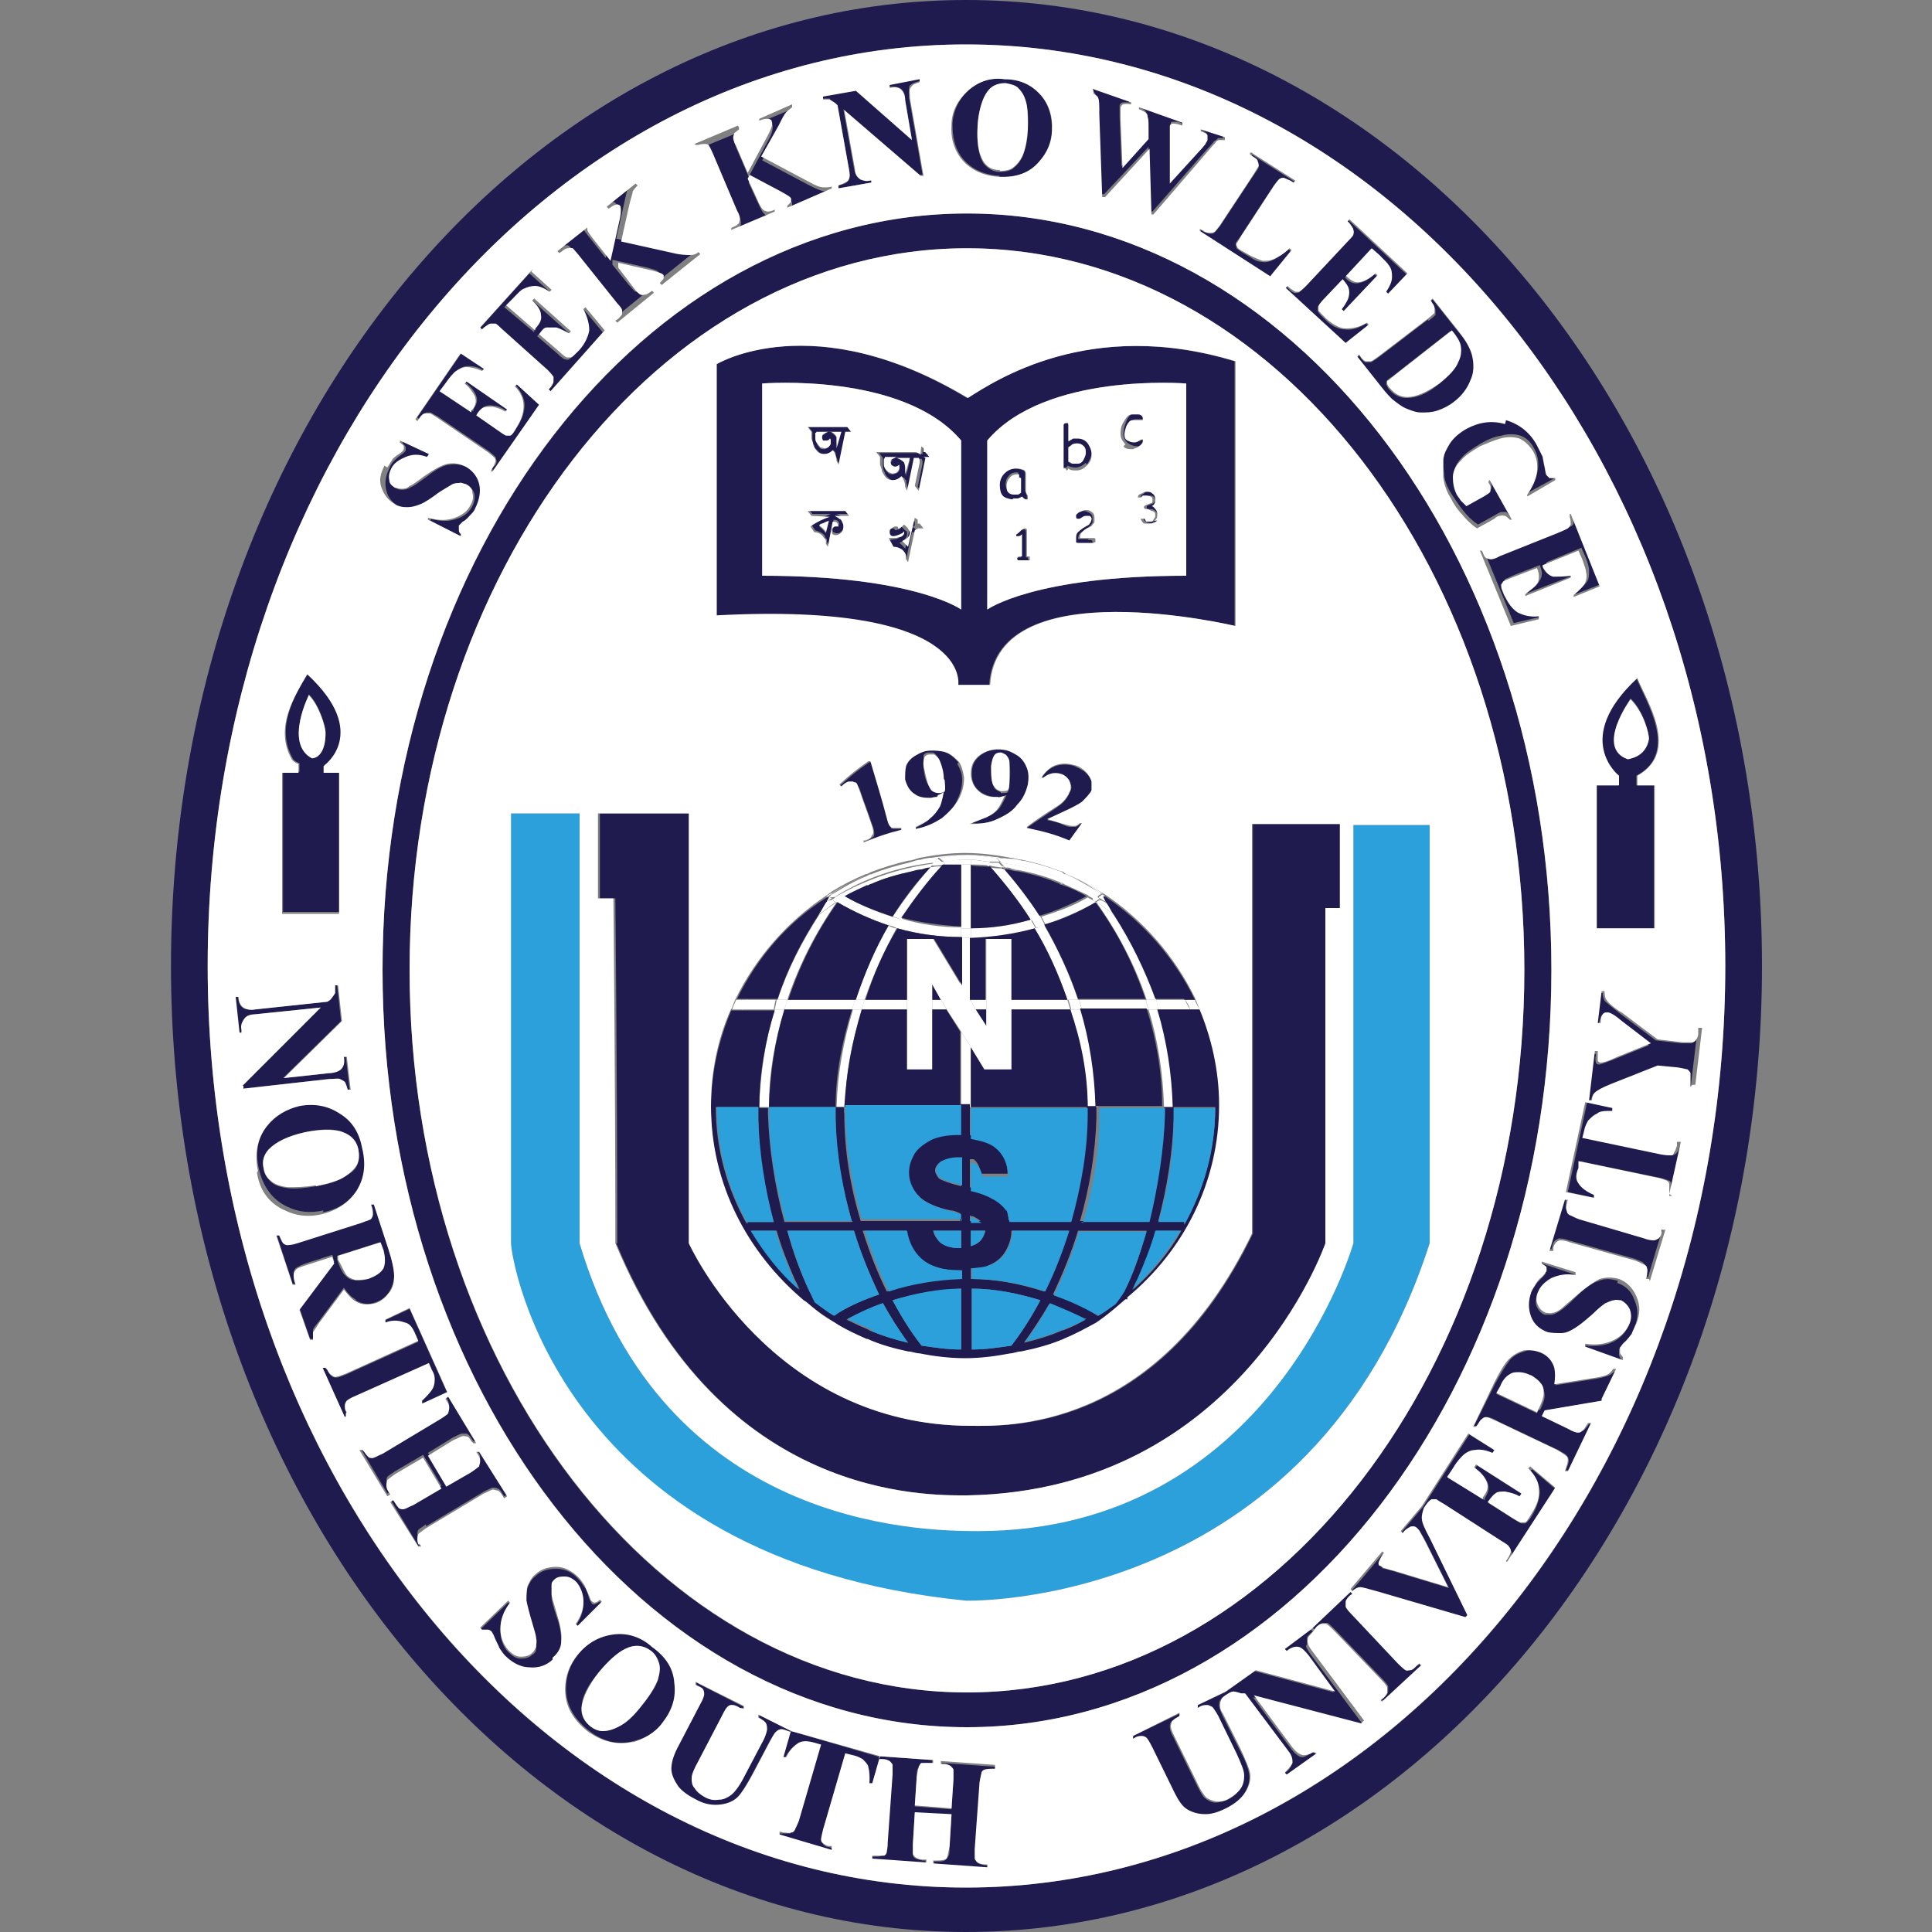 <?xml version="1.0" encoding="UTF-8"?>
<svg id="Layer_1" xmlns="http://www.w3.org/2000/svg" version="1.1" xmlns:xlink="http://www.w3.org/1999/xlink" viewBox="0 0 20 20">
  <rect x="0" y="0" width="20" height="20" fill="#808080" stroke="none"/>
  <!-- Generator: Adobe Illustrator 29.3.0, SVG Export Plug-In . SVG Version: 2.1.0 Build 146)  -->
  <g>
    <path d="M7.62,10.35l-.04.1h0s.04-.06.05-.1c0,0,0,0,0,0Z" style="fill: #fff;"/>
    <path d="M12.43,10.45l-.04-.1h0s.04.06.05.1h0Z" style="fill: #fff;"/>
    <polygon points="9.65 10.35 9.65 10.45 9.8 10.45 9.74 10.35 9.65 10.35" style="fill: #fff;"/>
    <path d="M11.2,10.45h.69s-.02-.06-.03-.1h-.69s.02.06.03.1Z" style="fill: #fff;"/>
    <path d="M9.39,10.45v-.1h-.44s-.02.06-.03.1h.47Z" style="fill: #fff;"/>
    <path d="M10.47,10.45h.61s-.02-.06-.03-.1h-.59v.1Z" style="fill: #fff;"/>
    <polygon points="10.1 10.45 10.21 10.45 10.21 10.35 10.05 10.35 10.05 10.36 10.1 10.45" style="fill: #fff;"/>
    <path d="M8.82,10.45s.02-.06.03-.1h-.7s-.02.06-.03.1h.7Z" style="fill: #fff;"/>
    <path d="M8.04,10.35h-.31s-.04.06-.05.1h.33s.01-.07.02-.1Z" style="fill: #fff;"/>
    <path d="M11.99,10.45h.33s-.04-.06-.05-.1h-.3s.01.06.02.1Z" style="fill: #fff;"/>
    <path d="M12.37,10.45h.05s-.04-.06-.05-.1h-.05s.04.06.05.1Z" style="fill: #fff;"/>
    <path d="M7.68,10.35h-.05s-.04.06-.05.1h.05s.04-.06.05-.1Z" style="fill: #fff;"/>
    <path d="M12.32,10.45h.06s-.04-.06-.05-.1h-.06s.04.06.05.1Z" style="fill: #fff;"/>
    <path d="M7.74,10.35h-.06s-.04.06-.05.1h.06s.04-.06.05-.1Z" style="fill: #fff;"/>
    <path d="M8.95,10.35c.09-.26.2-.5.33-.74-.03,0-.06-.02-.09-.03-.14.24-.25.5-.34.77h.1Z" style="fill: #fff;"/>
    <path d="M8.74,11.46h.01c0-.35.07-.69.18-1.01h-.1c-.1.33-.16.67-.17,1.01h.09,0Z" style="fill: #fff;"/>
    <path d="M9.76,8.97s-.09,0-.13.01c-.14.16-.27.33-.39.51.03,0,.06.02.09.03.12-.19.27-.38.43-.55Z" style="fill: #fff;"/>
    <path d="M9.76,8.97s0,0,0,0c-.04,0-.09,0-.13.01,0,0,0,0,0,0,.04,0,.09,0,.13-.01h0Z" style="fill: #fff;"/>
    <path d="M8.95,10.35h-.1s-.02.06-.03.1h.1s.02-.06.03-.1Z" style="fill: #fff;"/>
    <path d="M8.74,11.52s0-.04,0-.06h-.01s0,.04,0,.06Z" style="fill: #fff;"/>
    <path d="M8.64,11.58h0s0-.04,0-.06c0,.02,0,.04,0,.06Z" style="fill: #fff;"/>
    <path d="M8.15,10.35c.12-.36.29-.69.51-1.01,0,0,0,0,0,0-.06.04-.12.08-.18.13-.18.28-.33.57-.43.88,0,0,.11,0,.11,0Z" style="fill: #fff;"/>
    <path d="M7.96,11.46c0-.35.06-.69.16-1.01h-.1c-.1.33-.15.67-.16,1.01h.1Z" style="fill: #fff;"/>
    <path d="M8.58,9.29s-.02.03-.02.04c.01,0,.03-.02.05-.03,0,0-.02-.01-.02-.01Z" style="fill: #fff;"/>
    <path d="M8.65,9.34s-.02-.01-.03-.02h-.02s-.03,0-.05.02c-.03.04-.05.09-.08.13.06-.04.12-.09.18-.13Z" style="fill: #fff;"/>
    <path d="M8.15,10.35h-.11s-.01.06-.02.1h.1s.02-.06.03-.1Z" style="fill: #fff;"/>
    <path d="M7.95,11.46s0,.04,0,.06c0-.02,0-.04,0-.06h0,0Z" style="fill: #fff;"/>
    <path d="M7.85,11.58h0s0-.04,0-.05c0,.02,0,.03,0,.05Z" style="fill: #fff;"/>
    <path d="M11.05,10.35h.11c-.09-.27-.21-.53-.35-.77-.03,0-.06.03-.1.03.14.23.25.48.34.74Z" style="fill: #fff;"/>
    <path d="M10.77,9.49c-.11-.18-.24-.34-.38-.5-.05,0-.09,0-.14-.01.16.17.3.36.42.55.03,0,.06-.02.09-.03Z" style="fill: #fff;"/>
    <path d="M11.26,11.46h.1c0-.35-.06-.69-.16-1.01h-.12c.1.33.17.67.18,1.01Z" style="fill: #fff;"/>
    <path d="M10.39,8.98s0,0,0,0c-.05,0-.1-.01-.14-.02,0,0,0,0,0,0,.05,0,.1,0,.14.01Z" style="fill: #fff;"/>
    <path d="M11.2,10.45s-.02-.06-.03-.1h-.11s.02.06.03.1h.12Z" style="fill: #fff;"/>
    <path d="M11.27,11.46h-.01s0,.04,0,.06c0-.02,0-.04,0-.06Z" style="fill: #fff;"/>
    <path d="M11.37,11.58s0-.05,0-.08c0,.03,0,.05,0,.08h0Z" style="fill: #fff;"/>
    <path d="M11.86,10.35h.11c-.1-.31-.25-.6-.43-.87-.06-.05-.12-.1-.19-.14,0,0,0,0,0,0,.22.31.4.65.52,1.01Z" style="fill: #fff;"/>
    <path d="M12.05,11.46h.1c0-.35-.06-.69-.16-1.01h-.1c.1.33.15.67.16,1.01Z" style="fill: #fff;"/>
    <path d="M11.46,9.34s-.02-.03-.03-.05l-.03.02s.04.02.06.03h0Z" style="fill: #fff;"/>
    <path d="M11.38,9.32s-.02.01-.03.02c.07.04.13.09.19.14-.03-.04-.05-.09-.08-.13-.02-.01-.04-.02-.06-.03h-.02s0,0,0,0Z" style="fill: #fff;"/>
    <path d="M11.99,10.45s-.01-.07-.02-.1h-.11s.02.06.03.1h.1Z" style="fill: #fff;"/>
    <path d="M12.16,11.58s0-.05,0-.07c0,.02,0,.05,0,.07h0Z" style="fill: #fff;"/>
    <path d="M12.06,11.46h0s0,.05,0,.07c0-.02,0-.05,0-.07Z" style="fill: #fff;"/>
    <path d="M10.59,8.92c.14.03.27.07.4.12-.13-.05-.26-.09-.4-.12Z" style="fill: #fff;"/>
    <path d="M9.71,8.88h0c.1,0,.19-.03.29-.03-.16,0-.32.02-.47.05.06,0,.12-.01.18-.02h0Z" style="fill: #fff;"/>
    <path d="M8.61,9.25h0c.11-.07.23-.14.36-.19-.12.05-.24.11-.35.18l-.07.04h0s.03-.01.05-.02c0,0,0,0,0,0h0Z" style="fill: #fff;"/>
    <path d="M9.02,9.04c.13-.05.26-.09.39-.12-.13.03-.26.07-.39.12Z" style="fill: #fff;"/>
    <path d="M10.3,8.88h0c.06,0,.12,0,.17.02-.16-.03-.31-.05-.47-.05.1,0,.2.02.3.03h0Z" style="fill: #fff;"/>
    <path d="M11.4,9.25s0,0,0,0c.01,0,.03.01.04.02h0l-.07-.05c-.11-.07-.23-.13-.35-.18.13.05.25.12.36.2h0s0,0,0,0Z" style="fill: #fff;"/>
    <path d="M9.2,9.58s.03-.06.04-.09c-.17-.05-.33-.12-.49-.21-.03.01-.05.03-.08.04,0,0,0,0,0,.02.17.1.35.18.53.24h0Z" style="fill: #fff;"/>
    <path d="M10.82,9.57c.18-.06.36-.14.53-.23,0,0,0,0,0,0-.03-.02-.06-.03-.09-.05-.15.09-.32.15-.48.2.02.03.03.06.05.09h0Z" style="fill: #fff;"/>
    <path d="M10.72,9.61s-.03-.06-.05-.09c-.2.05-.41.08-.62.09v.1c.23,0,.45-.03.67-.1Z" style="fill: #fff;"/>
    <path d="M10.46,8.99s.07.01.1.02c-.03,0-.07-.01-.1-.02Z" style="fill: #fff;"/>
    <path d="M10.98,9.14s.02,0,.02.01c0,0-.02,0-.02-.01Z" style="fill: #fff;"/>
    <path d="M9.29,9.61c.22.06.44.09.66.09v-.1c-.21,0-.42-.03-.62-.09-.02.03-.03.06-.05.09h0Z" style="fill: #fff;"/>
    <path d="M9.44,9.01s.07-.01.1-.02c-.03,0-.07.01-.1.02Z" style="fill: #fff;"/>
    <path d="M8.98,9.16s.03-.02.04-.02c-.02,0-.03.01-.04.02Z" style="fill: #fff;"/>
    <path d="M10.35,8.93c.37.05.71.17,1.01.35l.04-.03c-.12-.07-.23-.14-.36-.2-.01,0-.03,0-.04-.02-.13-.05-.26-.09-.4-.12-.04,0-.08-.02-.12-.02-.06,0-.12,0-.17-.02.02.02.03.04.05.05h0Z" style="fill: #fff;"/>
    <path d="M8.6,9.25s-.03.02-.05.03h.02s.02-.01.03-.03Z" style="fill: #fff;"/>
    <path d="M11.43,9.29h.02s-.03-.03-.04-.03c0,0,.01.02.02.03Z" style="fill: #fff;"/>
    <path d="M9.76,8.92c.07,0,.13-.02.2-.02h0s.1,0,.1,0h0c.07,0,.13.02.2.02l.05-.04c-.1-.01-.2-.03-.3-.03s-.19.02-.29.03l.05.04h0Z" style="fill: #fff;"/>
    <path d="M8.65,9.28c.3-.19.65-.31,1.02-.35.02-.02.03-.04.04-.05-.06,0-.12,0-.18.02-.04,0-.08.02-.12.03-.13.03-.27.07-.39.12-.02,0-.03.01-.05.02-.13.05-.24.12-.36.19,0,0,.04.03.04.03Z" style="fill: #fff;"/>
    <path d="M9.77,8.96c.06,0,.12,0,.19-.01v-.05c-.07,0-.13.01-.2.02l.02.02s0,.01-.01.02Z" style="fill: #fff;"/>
    <path d="M10.24,8.96s0-.01-.01-.02l.02-.02c-.07,0-.13-.02-.2-.02v.05c.06,0,.13,0,.19.01Z" style="fill: #fff;"/>
    <path d="M10.46,8.99s.07.01.1.02c.15.03.29.07.43.13,0,0,.02,0,.02.01.09.04.17.08.26.12,0,0,0,0-.01,0,.03.02.06.03.09.05,0,0,0-.02-.01-.02l.03-.02c-.3-.18-.64-.3-1.01-.35.01.02.03.03.04.05.02,0,.05,0,.07.01h0Z" style="fill: #fff;"/>
    <path d="M8.67,9.33s.05-.03.08-.04c0,0,0,0-.01,0,.08-.04.16-.08.24-.12.01,0,.03-.02.04-.02.14-.06.28-.1.42-.13.03,0,.07-.01.1-.02.03,0,.06-.01.09-.02.01-.01.02-.03.03-.04-.37.05-.71.17-1.02.35l.03.03s0,.01-.01.02h0Z" style="fill: #fff;"/>
    <polygon points="9.71 8.88 9.71 8.88 9.71 8.88 9.71 8.88" style="fill: #fff;"/>
    <path d="M9.33,9.52s-.06-.02-.09-.03c-.02.03-.03.06-.04.09.03,0,.06.02.09.03.02-.03.03-.06.05-.09Z" style="fill: #fff;"/>
    <path d="M9.71,8.88h0s-.03.04-.04.05c.03,0,.06,0,.09,0l-.05-.04h0Z" style="fill: #fff;"/>
    <path d="M9.77,8.96s0-.01.01-.02l-.02-.02s-.06,0-.09,0c-.01.01-.02.03-.03.04.04,0,.09,0,.13-.01h0Z" style="fill: #fff;"/>
    <path d="M8.61,9.25s0,0,0,0c0,0,0,0,0,0h0Z" style="fill: #fff;"/>
    <path d="M8.67,9.33s-.01,0-.02,0c0,0,0,0,0,0,0,0,0,0,0-.02Z" style="fill: #fff;"/>
    <path d="M8.65,9.28l-.04-.03s0,0,0,0c0,.01-.02.03-.03.04h.02s.03,0,.05-.01Z" style="fill: #fff;"/>
    <path d="M8.62,9.32s.02.01.03.02c0,0,.01,0,.02,0,0,0,0-.01.01-.02l-.03-.03s-.03.02-.05.03h.02Z" style="fill: #fff;"/>
    <path d="M10.3,8.88h0,0Z" style="fill: #fff;"/>
    <path d="M10.72,9.61s.06-.02.1-.03c-.02-.03-.03-.06-.05-.09-.03,0-.06.02-.09.03.02.03.03.06.05.09h0Z" style="fill: #fff;"/>
    <path d="M10.3,8.88h0l-.05.04s.06,0,.1,0c-.02-.02-.03-.04-.05-.05Z" style="fill: #fff;"/>
    <path d="M10.24,8.96s.1,0,.14.02c-.01-.02-.03-.03-.04-.05-.03,0-.06,0-.1,0l-.02.02s0,.01.01.02Z" style="fill: #fff;"/>
    <path d="M11.4,9.25h0s0,0,0,0c0,0,0,0,0,0Z" style="fill: #fff;"/>
    <path d="M11.35,9.34s0,0-.01,0c0,0,0,0,0,0,0,0,0,0,0,0Z" style="fill: #fff;"/>
    <path d="M11.43,9.29s-.01-.02-.02-.03c0,0,0,0,0,0l-.04.03s.03.02.05.02l.03-.02h0Z" style="fill: #fff;"/>
    <path d="M11.33,9.33s0,0,.01,0c.01,0,.02-.01.03-.02h.02s-.03-.03-.05-.03l-.03.02s0,.02.01.02h0Z" style="fill: #fff;"/>
    <path d="M10.04,10.35h0v-.64s-.03,0-.05,0-.03,0-.05,0v.5l.09.15Z" style="fill: #fff;"/>
    <polygon points="10.05 10.84 9.95 10.68 9.95 11.46 10.05 11.46 10.05 10.84" style="fill: #fff;"/>
    <path d="M9.95,9.61s.03,0,.05,0,.03,0,.05,0v-.66s-.03,0-.05,0-.03,0-.05,0v.66h0Z" style="fill: #fff;"/>
    <path d="M10.05,8.95s-.03,0-.05,0c.02,0,.03,0,.05,0h0Z" style="fill: #fff;"/>
    <path d="M10,8.95s-.03,0-.05,0h0s.03,0,.05,0Z" style="fill: #fff;"/>
    <polygon points="10.05 10.35 10.04 10.35 10.05 10.36 10.05 10.35" style="fill: #fff;"/>
    <path d="M10,9.71s.03,0,.05,0v-.1s-.03,0-.05,0-.03,0-.05,0v.1s.03,0,.05,0Z" style="fill: #fff;"/>
    <path d="M10.05,8.9h-.05s.03,0,.05,0h0Z" style="fill: #fff;"/>
    <path d="M9.95,8.9h0s.03,0,.05,0h-.05Z" style="fill: #fff;"/>
    <path d="M10,8.95s.03,0,.05,0v-.05s-.03,0-.05,0-.03,0-.05,0v.05s.03,0,.05,0Z" style="fill: #fff;"/>
  </g>
  <g>
    <path d="M10,0C5.45,0,1.77,4.48,1.77,10s3.69,10,8.23,10,8.24-4.48,8.24-10S14.55,0,10,0ZM10,19.54c-4.34,0-7.85-4.27-7.85-9.54S5.66.46,10,.46s7.86,4.27,7.86,9.54-3.52,9.54-7.86,9.54Z" style="fill: #201b4e;"/>
    <path d="M10.01,17.88c3.34,0,6.05-3.51,6.05-7.84s-2.71-7.83-6.05-7.83-6.05,3.51-6.05,7.83,2.71,7.84,6.05,7.84ZM10.01,2.57c3.19,0,5.77,3.35,5.77,7.47s-2.58,7.48-5.77,7.48-5.77-3.35-5.77-7.48,2.59-7.47,5.77-7.47Z" style="fill: #201b4e;"/>
    <path d="M4.11,5.23s.08.03.13.03.09,0,.13-.03c.04-.02.11-.06.19-.12.06-.04.1-.07.13-.08.03-.01.06-.02.08-.02.03,0,.05,0,.07.01.03.02.06.05.07.09.01.04,0,.09-.02.13-.03.06-.09.11-.16.13-.08.03-.17.03-.27,0v.02s.32.17.32.17v-.02s-.01-.03-.01-.05c0-.02,0-.03,0-.04,0-.01.02-.03.04-.04.04-.03.06-.05.08-.07s.04-.04.05-.07c.05-.09.06-.17.04-.25-.02-.08-.07-.14-.14-.18-.06-.03-.12-.04-.18-.03-.06,0-.15.05-.25.13-.07.05-.12.09-.15.1-.03.02-.06.03-.09.03-.02,0-.04,0-.06-.01-.03-.02-.05-.04-.06-.08,0-.04,0-.08.02-.12.03-.06.08-.1.15-.12.07-.03.14-.02.22,0l.02-.03-.29-.14v.02s.03.03.03.04,0,.02,0,.03c0,.01-.02.03-.05.05-.03.02-.05.04-.07.06-.02.02-.04.05-.05.08-.04.08-.05.15-.03.23s.07.13.14.17h0Z" style="fill: #201b4e;"/>
    <path d="M4.35,4.32s.04-.04.06-.05c.01,0,.03,0,.05,0,0,0,.03.02.07.04l.53.36s.06.05.07.06c0,.01.01.03.01.04,0,.02,0,.04-.03.06l-.02.03h.02s.48-.68.48-.68l-.23-.21-.02.02c.06.07.09.14.09.2,0,.07-.02.14-.07.22l-.03.05s-.03.04-.04.04c-.01,0-.03,0-.04,0-.01,0-.04-.02-.08-.05l-.23-.16s.05-.06.07-.08c.02-.01.06-.02.1-.01.04,0,.08.02.13.05l.02-.02-.42-.29-.02.02c.06.05.1.1.11.14.02.05,0,.09-.03.14v.02s-.34-.22-.34-.22l.06-.08c.04-.06.07-.1.1-.12.04-.03.08-.05.12-.05s.09,0,.16.04l.02-.02-.24-.16-.46.67.02.02.02-.03h0Z" style="fill: #201b4e;"/>
    <path d="M4.99,3.41s.04-.04.07-.04c.02,0,.03,0,.05,0,0,0,.03.02.06.05l.48.43s.06.05.06.07c0,.02,0,.03,0,.05,0,.02-.01.04-.03.06l-.02.02.02.02.56-.63-.2-.24-.02.02c.05.07.07.15.06.22,0,.07-.04.14-.1.2l-.04.04s-.04.03-.05.04-.03,0-.04,0c-.01,0-.04-.02-.08-.06l-.21-.18s.06-.06.08-.07c.03,0,.06,0,.1,0,.04,0,.08.03.13.06l.02-.02-.38-.34-.02.02c.05.06.08.11.09.15s0,.09-.05.14v.02s-.31-.26-.31-.26l.07-.07c.05-.06.09-.09.11-.1.04-.02.08-.04.12-.03s.09.02.15.06l.02-.02-.21-.19-.55.61.02.02.02-.02h0Z" style="fill: #201b4e;"/>
    <path d="M5.77,2.57s.04-.03.06-.03c.02,0,.03,0,.05,0,.01,0,.03.03.06.07l.4.5s.05.06.05.07c0,.02,0,.03,0,.04,0,.02-.02.04-.04.05l-.03.02.02.02.38-.31-.02-.02s-.05.03-.07.04c-.02,0-.03,0-.05,0-.01,0-.03-.03-.07-.07l-.17-.21v-.05s.36.08.36.08c.07.02.11.03.12.05,0,0,0,.02,0,.03,0,.01-.02.03-.04.05l.02.02.4-.32-.02-.02s-.05.03-.08.03c-.04,0-.1,0-.18-.02l-.54-.12.08-.36c.02-.09.03-.14.04-.16,0-.02.03-.04.05-.06l-.02-.02-.3.24.02.02s.06-.04.07-.04c.02,0,.04,0,.05.01.02.02.02.06,0,.12l-.1.45-.19-.24s-.05-.06-.05-.08c0-.02,0-.03,0-.04,0-.02.03-.04.05-.06l-.02-.02-.38.3.02.02.03-.02h0Z" style="fill: #201b4e;"/>
    <path d="M7.24,1.53s.05-.01.07-.01c.02,0,.03,0,.04.02,0,.01.03.04.04.08l.25.59s.03.07.03.09c0,.02,0,.03-.01.04-.01.02-.03.03-.06.04h-.03s.01.04.01.04l.46-.19v-.02s-.07.02-.09.02c-.02,0-.03,0-.04-.02-.01,0-.03-.04-.05-.08l-.11-.24.02-.04.32.17c.06.03.1.06.11.08,0,.01,0,.02,0,.03,0,.01-.02.02-.05.04v.02s.48-.2.48-.2v-.02s-.06.02-.09.01c-.04,0-.1-.03-.16-.06l-.49-.26.18-.32c.04-.08.07-.13.08-.14.01-.02.04-.03.07-.05v-.03s-.36.15-.36.15v.02s.08-.02.09-.02c.02,0,.04.01.05.03,0,.02,0,.06-.03.12l-.22.41-.12-.28s-.03-.07-.03-.09c0-.02,0-.03.01-.04.01-.02.03-.03.06-.04v-.02s-.46.19-.46.19v.03s.04-.01.04-.01h0Z" style="fill: #201b4e;"/>
    <path d="M8.59,1.03s.04.02.06.04l.02.02.12.67c0,.05,0,.09-.01.11-.02.03-.05.04-.11.05v.03s.35-.06.35-.06v-.03s-.03,0-.03,0c-.03,0-.06,0-.09-.01-.03-.02-.05-.05-.06-.11l-.11-.61.79.68h.03s-.14-.8-.14-.8c0-.04,0-.08,0-.1s.01-.03.03-.04c.01-.01.04-.02.08-.03v-.03s-.32.06-.32.06v.03c.06-.01.1,0,.13.02.02.02.04.05.04.11l.07.41-.58-.51-.34.06v.03s.06,0,.07,0h0Z" style="fill: #201b4e;"/>
    <path d="M10.34,1.83c.18.01.32-.04.42-.16.08-.09.12-.19.13-.32,0-.14-.03-.27-.12-.37s-.21-.16-.37-.16c-.14-.02-.27.02-.37.11-.1.09-.16.21-.17.35,0,.13.02.24.09.34.09.12.22.19.4.2h0ZM10.2.99c.05-.09.12-.13.21-.12.05,0,.09.02.13.05.04.03.07.08.08.14.02.07.03.16.02.29,0,.11-.03.19-.05.26-.03.07-.07.11-.11.14-.03.02-.08.03-.13.03-.07,0-.13-.04-.17-.09-.05-.08-.07-.21-.06-.37,0-.14.04-.24.08-.32h0Z" style="fill: #201b4e;"/>
    <path d="M11.37,1.16l.03.85h.03s.46-.49.46-.49l.02.67h.02s.56-.64.56-.64c.05-.05.08-.09.08-.09.02-.01.03-.02.04-.03.02,0,.03,0,.05,0v-.03s-.23-.08-.23-.08v.02s.05.03.06.04c0,.02,0,.03,0,.05,0,.01-.01.03-.02.04,0,.01-.03.04-.06.07l-.29.34v-.49c-.01-.06-.01-.1,0-.11,0-.01,0-.02.02-.02,0,0,.02,0,.03,0,.02,0,.04,0,.07.02v-.03s-.44-.16-.44-.16v.02s.04.02.05.03c.01.01.02.03.03.05,0,.02,0,.06,0,.12v.11s-.27.3-.27.3l-.02-.51c0-.06,0-.1,0-.12,0-.01.01-.02.03-.03.02,0,.04,0,.07,0v-.02s-.39-.14-.39-.14v.03s.04.03.04.05c0,.02.01.07.01.16h0Z" style="fill: #201b4e;"/>
    <path d="M13.02,1.68s.01.03.01.05c0,.01-.02.04-.05.08l-.35.53s-.05.06-.06.07c-.01.01-.03.01-.04.01-.02,0-.04-.01-.07-.02l-.03-.02v.02s.71.47.71.47l.22-.27-.02-.02c-.06.05-.11.09-.16.11-.04.02-.08.03-.12.02-.04,0-.08-.02-.12-.05l-.07-.04s-.06-.04-.07-.05c0-.02-.01-.03-.01-.04,0-.02.02-.04.05-.08l.34-.52s.04-.06.06-.07c.02-.01.03-.01.04-.01.02,0,.04.01.07.03l.03.02.02-.02-.44-.28v.02s.01.02.01.02c.02.02.04.03.05.05h0Z" style="fill: #201b4e;"/>
    <path d="M13.32,2.97l-.02.02.62.57.24-.19-.02-.02c-.08.05-.15.07-.22.06-.07,0-.14-.04-.2-.1l-.04-.04s-.03-.03-.04-.05c0-.01,0-.03,0-.04,0-.01.03-.04.06-.08l.19-.2s.06.06.06.09c.01.03,0,.06,0,.1-.01.04-.03.08-.07.12l.02.02.35-.37-.02-.02c-.06.05-.11.08-.16.09-.05.01-.09,0-.14-.05h-.01s.27-.3.27-.3l.08.07c.05.05.09.09.1.11.02.04.03.08.03.12,0,.04-.02.09-.06.15l.02.02.2-.21-.6-.56-.02.02.02.02s.04.04.04.07c0,.01,0,.03,0,.05,0,.01-.02.03-.05.06l-.44.47s-.06.06-.07.06c-.02,0-.03.01-.04,0-.02,0-.04-.02-.06-.04l-.02-.02h0Z" style="fill: #201b4e;"/>
    <path d="M14.78,3.31l-.51.39s-.07.05-.08.05c-.02,0-.03,0-.05,0-.02,0-.03-.02-.05-.04l-.02-.03-.02.02.27.34c.04.05.07.08.09.1.05.04.1.08.15.1s.09.03.15.04c.05,0,.11,0,.17-.02.06-.02.12-.05.17-.09.08-.06.14-.13.17-.22.04-.08.04-.17.02-.26-.02-.08-.06-.16-.14-.25l-.27-.34-.02.02.02.03s.03.04.03.06c0,.02,0,.03,0,.05,0,0-.03.03-.07.06h0ZM15.02,3.43c.05.06.08.11.09.15.01.05,0,.11-.02.17-.04.08-.1.15-.2.23-.12.1-.23.14-.33.14-.07,0-.13-.03-.18-.09-.02-.02-.02-.04-.03-.05,0,0,0-.02,0-.03,0,0,.02-.03.06-.05l.6-.47h0Z" style="fill: #201b4e;"/>
    <path d="M15.02,4.55s-.06.1-.07.16-.01.12,0,.19c0,.07.03.14.08.22.04.06.08.12.12.17.04.05.09.1.15.14l.18-.1s.05-.03.06-.03c.02,0,.03,0,.05,0,.01,0,.03.03.05.06h.02s-.23-.42-.23-.42h-.02s.01.03.01.03c.01.02.02.04.02.06s0,.03-.01.04c0,0-.03.02-.06.04l-.18.1s-.04-.04-.06-.06c-.02-.02-.03-.04-.04-.06-.03-.06-.05-.12-.04-.18,0-.06.03-.12.08-.17.05-.06.12-.1.2-.15.07-.04.14-.07.21-.08.07-.02.14-.02.2,0,.06.02.11.07.14.13.04.07.05.14.04.22-.01.08-.05.16-.12.23v.02s.31-.17.31-.17v-.02s-.06,0-.08,0c-.01,0-.03-.01-.03-.03,0,0-.01-.04-.02-.09,0-.05-.01-.08-.02-.1-.01-.04-.03-.08-.06-.12-.08-.14-.18-.22-.32-.26-.14-.04-.27-.03-.4.05-.07.04-.13.09-.17.15h0Z" style="fill: #201b4e;"/>
    <path d="M15.47,5.77s-.03,0-.04-.01c-.02-.01-.03-.03-.04-.06v-.03s-.04,0-.04,0l.32.78.3-.07v-.03c-.1,0-.17,0-.23-.04-.06-.04-.11-.1-.14-.18l-.02-.05s-.01-.05-.01-.06c0-.01.01-.03.02-.03.01,0,.04-.02.09-.04l.26-.1s.03.08.02.1c0,.03-.02.06-.04.09-.03.03-.07.06-.11.08v.02s.49-.19.49-.19v-.02c-.08.02-.15.03-.19.01-.05-.01-.08-.05-.1-.1v-.02s.36-.15.36-.15l.04.09c.03.07.04.12.04.14,0,.05,0,.09-.02.12s-.06.07-.12.11v.02s.28-.11.28-.11l-.3-.75h-.02s.01.04.01.04c.01.03.01.06.01.08,0,.02-.01.03-.03.04,0,0-.03.02-.07.03l-.6.24s-.08.03-.09.03h0Z" style="fill: #201b4e;"/>
    <path d="M3.51,11.17s.04.02.05.03c0,.02.02.04.03.09h.03s-.04-.35-.04-.35h-.03c0,.06,0,.11-.03.13-.02.02-.06.03-.13.04l-.46.05.6-.59-.04-.37h-.03s0,.06,0,.08c0,.02-.02.04-.05.07l-.03.02-.75.08c-.06,0-.1,0-.12-.02-.03-.02-.04-.06-.05-.12h-.03s.04.38.04.38h.03v-.03s0-.07.02-.1c.02-.03.06-.05.12-.06l.68-.07-.81.81v.03s.89-.1.89-.1c.05,0,.09,0,.11,0h0Z" style="fill: #201b4e;"/>
    <path d="M3.34,12.55c.16-.03.28-.11.36-.24.08-.13.1-.27.06-.44-.03-.15-.1-.27-.23-.36s-.27-.11-.42-.08c-.14.03-.25.1-.33.2-.11.13-.14.29-.1.47s.14.32.29.39c.12.06.24.07.38.04ZM2.73,12.1c-.02-.08,0-.15.05-.2.07-.08.2-.14.38-.18.15-.03.27-.04.36-.01.11.03.17.09.19.19.01.05,0,.1-.01.15s-.06.09-.13.13c-.06.04-.16.08-.3.1-.12.02-.21.03-.29.02s-.14-.03-.18-.07c-.03-.03-.06-.07-.07-.12h0Z" style="fill: #201b4e;"/>
    <path d="M3.68,13.46c.07.04.14.05.21.02.06-.02.11-.06.14-.11.03-.05.05-.11.05-.17,0-.06-.02-.15-.06-.28l-.15-.47h-.03c.02.06.02.09.02.11,0,.02,0,.03-.02.05-.01.01-.05.02-.1.04l-.66.21c-.06.02-.09.03-.11.02-.02,0-.03-.01-.04-.02-.01-.01-.03-.04-.04-.09h-.03s.17.52.17.52h.03c-.02-.06-.02-.09-.02-.11,0-.02.01-.04.02-.05.01-.01.05-.03.1-.05l.28-.09.02.07-.36.48.11.32h.03s0-.06,0-.09c0-.02.03-.05.06-.09l.26-.35c.04.06.08.1.12.12ZM3.49,13l.44-.14.03.08c.03.08.03.14,0,.19s-.08.08-.16.11c-.05.02-.1.02-.14.01-.04,0-.07-.03-.1-.06-.02-.03-.05-.08-.07-.15v-.04s0,0,0,0Z" style="fill: #201b4e;"/>
    <path d="M3.67,14.46l.76-.34.03.07s.03.08.03.1c0,.04-.01.08-.03.11s-.05.07-.11.11v.03s.28-.12.28-.12l-.39-.87-.26.12v.03c.09-.02.16-.02.21,0,.04.02.08.06.11.12l.03.07-.75.34c-.05.02-.08.03-.09.03-.02,0-.04,0-.05-.01-.02-.01-.03-.03-.05-.06l-.02-.03h-.03s.23.52.23.52h.03s-.01-.04-.01-.04c-.01-.03-.02-.05-.02-.07,0-.02,0-.04.02-.05.01-.01.04-.03.09-.05h0Z" style="fill: #201b4e;"/>
    <path d="M4.41,15.8l.6-.36s.08-.04.09-.04c.02,0,.04,0,.05.01.02,0,.04.03.05.05l.02.03.03-.02-.29-.48h-.03s.02.04.02.04c.02.03.02.05.02.07,0,.02,0,.04-.01.05,0,.01-.04.03-.08.06l-.26.15-.19-.32.26-.16s.08-.04.09-.04c.02,0,.04,0,.05,0,.02.01.04.03.05.05l.02.03h.03s-.29-.49-.29-.49l-.03.02.02.03s.02.05.02.07,0,.04-.01.05c0,.01-.04.03-.08.06l-.6.36s-.08.04-.09.04c-.02,0-.04,0-.05,0-.02-.01-.04-.03-.05-.06l-.02-.03h-.03s.29.49.29.49l.03-.02-.02-.03s-.02-.05-.02-.07c0-.02,0-.04.01-.05,0-.01.04-.03.08-.06l.29-.17.19.32-.29.17s-.08.04-.09.04c-.02,0-.04,0-.05,0-.02-.01-.04-.03-.05-.06l-.02-.03-.03.02.29.48h.03s-.02-.04-.02-.04c-.02-.03-.02-.05-.02-.07,0-.02,0-.04.01-.05,0-.01.04-.03.08-.06h0Z" style="fill: #201b4e;"/>
    <path d="M5.71,16.52s0-.07,0-.1c0-.02.02-.04.03-.05.03-.03.06-.04.11-.03.04,0,.08.02.12.06.05.05.07.12.07.2s-.03.16-.08.23l.02.02.25-.25-.02-.02s-.05.03-.06.03c-.01,0-.02,0-.03-.02s-.02-.03-.03-.07c-.01-.04-.02-.07-.04-.09-.02-.03-.04-.06-.06-.08-.06-.07-.14-.11-.23-.11-.09,0-.16.02-.22.08-.04.03-.06.07-.08.12-.01.04-.02.09-.01.15,0,.05.02.13.06.23.02.07.04.13.04.16,0,.03,0,.06,0,.09s-.02.05-.04.06c-.03.03-.07.04-.12.04-.05,0-.09-.03-.13-.07-.05-.05-.08-.13-.08-.22,0-.09.03-.18.1-.27l-.02-.02-.29.28.02.02s.04-.01.06,0c.02,0,.03.01.04.02.01.01.02.03.03.06.02.05.03.08.05.11.01.03.03.05.06.08.07.08.16.12.25.12.09,0,.17-.02.24-.08.05-.05.08-.11.09-.17,0-.07,0-.17-.05-.3-.03-.09-.05-.16-.05-.19h0Z" style="fill: #201b4e;"/>
    <path d="M6.76,17.04c-.12-.1-.25-.15-.4-.13-.15.02-.28.09-.37.21-.09.11-.13.23-.13.36,0,.17.08.31.23.43s.31.16.48.11c.13-.03.23-.1.32-.21.1-.12.14-.26.12-.41s-.1-.27-.23-.37h0ZM6.81,17.39c-.02.07-.08.16-.17.27-.07.09-.14.16-.21.2-.07.04-.13.06-.19.06-.05,0-.09-.02-.13-.05-.06-.05-.1-.11-.09-.19,0-.11.06-.23.18-.37.1-.12.19-.2.27-.24.1-.05.19-.04.27.02.04.03.07.07.08.12.01.05,0,.11-.01.18Z" style="fill: #201b4e;"/>
    <path d="M8.19,17.92h0s-.33-.17-.33-.17v.03s.05.04.07.06c0,.01.01.03.01.06s-.01.05-.03.1l-.2.38c-.05.1-.1.16-.14.2-.04.03-.08.05-.13.05-.05,0-.1,0-.15-.03-.04-.02-.08-.05-.1-.09-.02-.03-.03-.07-.03-.1,0-.03.02-.09.07-.18l.24-.46c.03-.06.05-.09.06-.1s.03-.02.05-.02c.02,0,.04,0,.08.03h.03s.01-.01.01-.01l-.49-.25v.03s.05.04.06.05c0,.02.01.03.01.05,0,.02-.02.05-.04.1l-.24.46c-.04.08-.06.15-.06.21,0,.06.02.12.07.18.03.05.09.09.17.13.1.05.19.07.27.06.08-.01.14-.04.18-.08.04-.04.09-.12.15-.23l.19-.36s.04-.06.05-.08c.02-.02.04-.03.06-.03.02,0,.05,0,.07.02h.02s.01-.01.01-.01l-.08.27h.03c.03-.06.08-.11.13-.14.04-.02.1-.02.16,0l.07.02-.23.79c-.01.05-.03.08-.04.09-.01.01-.03.02-.04.03-.02,0-.05,0-.08,0h-.03s0,.02,0,.02l.54.16v-.03s-.03-.01-.03-.01c-.03,0-.05-.02-.06-.03-.01-.02-.02-.03-.02-.04s0-.05.02-.1l.23-.79.08.02s.08.03.1.04c.03.03.05.06.06.09.01.03.02.08.01.15h.03s.08-.27.08-.27l-.92-.27h0Z" style="fill: #201b4e;"/>
    <path d="M9.74,18.27h.03s.05.01.07.02c.02.01.03.03.03.04,0,.01,0,.05,0,.1l-.02.3-.38-.03.02-.3c0-.05,0-.09.02-.1,0-.02.02-.03.03-.04.02-.01.05-.01.08-.01h.03v-.03s-.56-.04-.56-.04v.03h.03s.05.01.07.02c.02.01.03.02.03.04s0,.05,0,.1l-.05.7c0,.05,0,.09-.01.1,0,.02-.02.03-.03.04-.02.01-.04.01-.08.01h-.03v.03l.56.04v-.03h-.03s-.05-.01-.07-.02c-.02-.01-.03-.02-.03-.04s0-.05,0-.1l.02-.33.38.02-.02.33c0,.05,0,.09-.02.1,0,.02-.02.03-.03.04-.02.01-.04.01-.08.01h-.03v.03s.56.04.56.04v-.03h-.03s-.06-.01-.07-.02c-.02-.01-.03-.02-.03-.04,0-.01,0-.05,0-.1l.05-.69c0-.05,0-.09.02-.1,0-.02.02-.03.03-.03.02-.01.04-.01.08-.01h.03v-.03l-.56-.04v.03h-.01Z" style="fill: #201b4e;"/>
    <path d="M13.53,17.02s0-.04,0-.06c0-.02.02-.04.06-.07l-.02-.02-.28.21.02.02s.09-.05.13-.04c.03,0,.06.04.1.09l.27.37-.82-.22-.31.22-.3.14v.03c.05-.02.08-.03.11-.03.02,0,.03,0,.05.02.02.01.04.04.06.09l.19.39c.05.1.07.18.08.23,0,.05-.01.1-.04.14-.03.04-.06.07-.12.1-.05.02-.09.03-.13.03-.04,0-.07-.02-.1-.04-.03-.02-.06-.08-.1-.16l-.23-.47c-.03-.05-.04-.09-.04-.11,0-.02,0-.03.01-.05.01-.01.04-.03.07-.05h.03s-.01-.04-.01-.04l-.5.24v.03c.05-.02.08-.03.1-.03.02,0,.03,0,.05.02.01,0,.03.04.06.1l.23.47c.04.08.08.14.13.17.05.04.11.05.19.05.06,0,.13-.02.21-.06.1-.05.17-.11.21-.18.04-.07.05-.13.04-.19-.01-.06-.04-.14-.1-.25l-.18-.36s-.03-.07-.03-.09c0-.03,0-.05.02-.07.01-.02.03-.03.05-.04.03-.02.05-.03.07-.03.02,0,.05,0,.08.01h.04s.45.61.45.61c.03.05.05.08.04.12,0,.03-.03.07-.08.1l.02.02.31-.22-.02-.02h-.02s-.06.05-.1.05c-.03,0-.07-.03-.11-.08l-.4-.54,1.11.29.02-.02-.53-.71s-.05-.07-.05-.09h0Z" style="fill: #201b4e;"/>
    <path d="M14.67,17.24s-.04.03-.06.04c-.02,0-.04,0-.05,0-.01,0-.04-.03-.08-.07l-.48-.51s-.06-.06-.06-.08c0-.02,0-.03,0-.05,0-.02.02-.04.04-.06l.03-.02-.02-.02-.4.38.02.02.02-.03s.04-.03.06-.04c.02,0,.04,0,.05,0,.01,0,.04.03.08.07l.49.51s.06.06.06.08c0,.02,0,.03,0,.05,0,.02-.02.04-.04.06l-.03.02.02.02.41-.38-.02-.02s-.03.03-.03.03Z" style="fill: #201b4e;"/>
    <path d="M15.83,15.21c.07.07.1.15.11.22,0,.07-.02.15-.07.24l-.03.05s-.03.04-.05.05c-.01,0-.03,0-.04,0-.01,0-.04-.02-.09-.05l-.25-.16s.05-.07.08-.09c.02-.01.06-.02.1-.02.04,0,.09.02.15.05l.02-.03-.47-.3-.02.03c.07.05.11.1.13.15.02.05.01.1-.03.16v.02s-.38-.23-.38-.23l.06-.09c.04-.07.08-.11.1-.13.04-.03.08-.05.13-.06.04,0,.1,0,.18.03l.02-.03-.27-.17-.48.75h0l-.22.26.02.02s.05-.05.07-.06c.01,0,.03-.01.04-.01.02,0,.03,0,.04.02.01,0,.02.02.03.04.01.02.03.05.06.11l.23.46-.56-.17c-.06-.02-.09-.03-.11-.03s-.02-.01-.03-.02c-.01-.01-.02-.02-.02-.03,0-.02.02-.05.05-.08h.01s-.02-.03-.02-.03l-.33.39.02.02s.06-.04.08-.04c.02,0,.09.02.2.05l.89.26.02-.02-.39-.8c-.05-.09-.07-.16-.08-.19,0-.05,0-.09.02-.12h0s.02-.03.02-.03c.02-.03.04-.05.06-.06.02,0,.03,0,.05,0,.01,0,.04.02.08.05l.59.38s.07.05.08.06c.01.02.02.03.02.05,0,.02-.01.05-.03.07l-.02.03.02.02.5-.77-.26-.22-.02.02h0Z" style="fill: #201b4e;"/>
    <path d="M16.65,14.24s-.05.02-.11.03l-.44.07c.01-.07.01-.12,0-.17-.02-.07-.07-.13-.14-.16-.06-.03-.12-.04-.18-.02s-.11.04-.15.09c-.04.05-.09.13-.15.24l-.22.44h.03s.04-.06.06-.07c.02-.01.03-.02.05-.02.02,0,.05.01.1.04l.63.3c.05.03.08.04.09.06.01.01.02.03.02.05,0,.02-.01.05-.03.1h.03s.24-.48.24-.48h-.03s-.04.06-.06.07-.03.02-.05.02c-.02,0-.05-.01-.1-.04l-.27-.13.03-.06.59-.1.15-.3h-.03s-.03.03-.06.04ZM15.93,14.59l-.02.04-.42-.2.04-.07c.04-.08.08-.12.13-.14.05-.02.11,0,.19.03.05.02.09.05.11.09.02.03.03.07.03.11,0,.04-.02.09-.05.15h0Z" style="fill: #201b4e;"/>
    <path d="M16.75,13.26c-.07-.02-.13-.03-.2,0-.07.02-.15.08-.25.18-.07.07-.12.11-.15.13-.03.02-.07.04-.09.04-.02,0-.04,0-.07,0-.03-.01-.06-.04-.08-.08-.02-.04-.01-.08,0-.13.02-.06.07-.11.14-.15.07-.04.15-.05.24-.03v-.03s-.33-.11-.33-.11v.02s.04.03.04.04c0,.01,0,.02,0,.04,0,.01-.02.03-.05.06-.03.03-.05.05-.06.07-.02.03-.04.06-.05.09-.03.09-.03.17,0,.25.04.08.09.13.17.16.05.02.09.02.14.01.05,0,.09-.02.14-.05.05-.03.11-.08.19-.15.06-.05.1-.09.13-.11.03-.02.06-.03.09-.03.03,0,.05,0,.07,0,.04.02.07.04.09.09.02.04.02.09,0,.15-.03.07-.08.13-.16.17-.08.04-.18.05-.29.04v.03s.37.14.37.14v-.03s-.02-.03-.02-.05c0-.02,0-.03,0-.05,0-.01.02-.03.04-.05.03-.04.06-.07.08-.09.02-.03.03-.05.04-.09.04-.1.04-.19,0-.28-.03-.09-.09-.15-.18-.18h0Z" style="fill: #201b4e;"/>
    <path d="M17.19,12.73s-.02.05-.03.06-.03.02-.05.02c-.01,0-.05,0-.1-.02l-.68-.2c-.05-.01-.08-.03-.09-.04-.02-.01-.02-.03-.03-.04,0-.02,0-.05,0-.08v-.03s-.02,0-.02,0l-.16.53h.03s.01-.03.01-.03c0-.03.02-.05.03-.06.02-.01.03-.02.04-.02.01,0,.05,0,.1.02l.68.19c.05.02.08.03.09.04.01.01.02.03.03.04,0,.02,0,.05,0,.07v.04s.02,0,.02,0l.16-.53h-.03s-.01.02-.01.02h0Z" style="fill: #201b4e;"/>
    <path d="M17.39,11.86s-.01.05-.03.07c-.01.02-.03.02-.04.03-.01,0-.05,0-.1-.01l-.81-.17.02-.08s.02-.08.04-.1c.02-.03.05-.05.09-.07.03-.02.08-.02.15-.03v-.03s-.28-.06-.28-.06l-.2.93.28.06v-.03c-.07-.03-.12-.07-.15-.12-.02-.04-.03-.09-.01-.16v-.07s.82.17.82.17c.05.01.08.02.1.03.02,0,.03.02.03.04,0,.02,0,.05,0,.08v.03s.02,0,.02,0l.12-.54h-.03s0,.03,0,.03h0Z" style="fill: #201b4e;"/>
    <path d="M17.57,10.65v.06s-.02.05-.03.06c-.01.02-.02.03-.04.03s-.05,0-.1,0l-.26-.03-.36-.27c-.09-.07-.15-.12-.17-.14-.01-.02-.02-.05-.02-.08h-.03s-.04.32-.04.32h.03s.02-.08.03-.09c.01-.01.02-.02.04-.01.03,0,.08.03.15.09l.3.23-.37.15c-.08.03-.13.05-.15.05-.01,0-.02,0-.03-.02,0-.01-.01-.04,0-.07v-.02h-.03s-.06.5-.06.5h.03s.02-.06.03-.08c.02-.02.08-.05.17-.09l.48-.19.21.02c.05,0,.09.01.1.02.02,0,.03.02.03.04,0,.02.01.05,0,.08v.06s.02,0,.02,0l.07-.59h-.03s0,0,0,0Z" style="fill: #201b4e;"/>
    <path d="M3.52,7.99h-.16v-.07s.49-.34-.17-.95c-.14.23-.34.56-.16.88.01.03.07.05.07.05v.09h-.17v1.45h.59v-1.46ZM3.23,7.85c-.29-.15-.03-.66-.03-.66.1.1.17.32.17.39,0,.21-.09.26-.14.26h0Z" style="fill: #201b4e;"/>
    <path d="M16.75,8.03v.1h-.23v1.48h.6v-1.48h-.18v-.1c.45-.24.09-.78,0-1.01-.68.63-.19,1.01-.19,1.01ZM16.88,7.23c.14.14.19.36.19.41-.03.2-.18.21-.22.21-.33-.12.03-.62.03-.62Z" style="fill: #201b4e;"/>
    <path d="M9.91,7.09h.33c.07-1.2,2.54-.61,2.54-.61v-2.74c-1.51-.46-2.5.21-2.77.38-1.59-.96-2.6-.35-2.6-.35v2.61c2.64-.14,2.5.72,2.5.72h0ZM10.22,4.56c.6-.71,2.06-.59,2.06-.59v1.99c-1.58,0-2.06.35-2.06.35v-1.75h0ZM7.89,3.97s1.46-.12,2.06.59v1.75s-.48-.35-2.06-.35v-1.99h0Z" style="fill: #201b4e;"/>
    <path d="M6.38,12.87c1.1,2.66,3.22,2.61,3.64,2.61,2.83-.05,3.71-2.61,3.71-2.61v-3.47h.15v-.87h-.91v4.24c-1,2.08-2.58,1.99-2.91,1.99-2.07,0-2.92-1.89-2.92-1.89v-4.45h-.93v.88h.16s.02,1.84.02,3.57h0Z" style="fill: #201b4e;"/>
    <path d="M8.37,4.42l.04.05h0s0,.05,0,.07c0,.04,0,.06.02.07,0,.03.02.04.03.05.02.03.05.04.08.04.03,0,.06-.01.09-.04,0,.01.02.02.02.03,0,.04.02.06.02.08l.02.04.07-.34h.06l-.04-.05h-.41,0ZM8.67,4.64v-.03s-.01-.02-.01-.03c0-.02,0-.03,0-.05-.02-.03-.04-.05-.08-.05-.02,0-.04,0-.05.02-.02,0-.02.03-.02.04,0,0,0,.02.01.03,0,0,.02,0,.03,0,.02,0,.03,0,.04-.02,0,0,0,0,0,0h0s0,.01.01.02v.03s-.03.04-.06.05c-.02,0-.04,0-.05-.01,0,0-.02-.02-.03-.04,0,0-.01-.03-.02-.05,0,0,0-.02,0-.06h-.03s.29-.01.29-.01l-.04.17h0Z" style="fill: #201b4e;"/>
    <path d="M9.58,4.69h0s0-.02,0-.03v-.02l-.02-.02s-.01.05-.01.08h0s-.03,0-.05-.01h0s0,0,0,0h-.4l.04.05s0,.05,0,.08c0,.03.01.06.02.07,0,.02.02.04.03.05.02.02.05.04.08.04s.06-.01.09-.04c0,.01.01.03.02.03,0,.03.01.06.02.08l.02.04.07-.34h.02s.02,0,.03,0c0,0,.01.02.01.03v.02l-.05.24.04.05.07-.34h.06l-.04-.05h-.02,0ZM9.38,4.91v-.04s0-.02,0-.03c0-.02,0-.03-.01-.05-.02-.03-.04-.05-.08-.05-.02,0-.04,0-.05.02-.01.01-.02.03-.02.04,0,.01,0,.02.02.03,0,0,.02.01.03.01.01,0,.03,0,.04-.02,0,0,0-.01,0-.01h0s0,.01,0,.02c0,0,0,.02,0,.03,0,.03-.03.04-.06.05-.02,0-.04,0-.05-.01,0,0-.02-.02-.03-.03,0,0-.01-.03-.02-.05,0,0,0-.02,0-.06h-.02s.29,0,.29,0l-.04.17h0Z" style="fill: #201b4e;"/>
    <path d="M8.8,5.32l-.04-.05h-.39l.04.05h.19,0c-.07.03-.14.06-.2.11l.04.06s.08.02.1.06c0,.01.01.03.02.03,0,0,0,.01,0,.03l.02.03.05-.26s.04,0,.05.02c0,0,.01.02.01.03,0,0-.01,0-.02,0,0,0-.01,0-.02,0-.02.02-.03.03-.03.05,0,.01,0,.02.01.03,0,0,.02.01.03.01.02,0,.03,0,.05-.02.02-.02.03-.04.03-.08,0-.02,0-.05-.03-.07-.02-.02-.04-.03-.07-.03h0s.16,0,.16,0h0ZM8.55,5.52s-.04-.05-.07-.07c.02,0,.03-.02.03-.02.02,0,.04-.02.07-.03l-.03.12h0Z" style="fill: #201b4e;"/>
    <path d="M9.47,5.44s0,0,0-.02c0,0,0-.02,0-.02l-.03-.02-.07.3s-.03-.04-.06-.06c.05-.02.08-.06.08-.09,0-.02,0-.03-.02-.04,0,0-.02-.02-.04-.04-.03.03-.05.04-.06.04h0s-.01-.02-.03-.02c-.01,0-.03,0-.04.02-.01,0-.02.02-.02.04,0,.01,0,.02.01.03,0,0,.02.01.03.01.03,0,.06,0,.09-.03l.02-.02s0,.01,0,.02c0,.01-.02.03-.05.04-.03,0-.05.01-.07.01,0,0-.02,0-.04,0l.05.09s.06.01.09.03c.02.02.04.04.04.08,0,0,0,.02,0,.02l.02.03.07-.33h.06l-.04-.05s-.02,0-.02,0h0Z" style="fill: #201b4e;"/>
    <path d="M10.59,5.16s.02.01.02.01c0,0,.02,0,.02,0,0,0,0-.01,0-.02h0s0-.02,0-.02c-.01-.03-.02-.04-.02-.05,0-.02,0-.03,0-.06,0-.03,0-.05,0-.07,0-.02,0-.03,0-.04s0,0,0-.01c0-.02-.01-.03-.04-.04-.02,0-.04-.01-.06-.01-.05,0-.09.02-.12.05-.04.03-.05.08-.05.12s.01.09.03.11c.02.02.06.04.1.04,0,0,.02,0,.04,0,.02,0,.03-.01.05-.02,0,0,.01.01.02.02h0ZM10.53,5.1s-.03,0-.05,0-.04,0-.05-.02c-.01-.02-.02-.04-.02-.07s.01-.06.03-.08c.02-.03.05-.04.08-.04,0,0,0,0,0,0,0,0,0,0,.02,0,0,.01,0,.02,0,.03v.03s0,.07,0,.12c-.01.01-.02.02-.03.02h0Z" style="fill: #201b4e;"/>
    <path d="M11.25,4.81s.05-.07.05-.12-.01-.08-.04-.11c-.03-.03-.06-.05-.11-.05-.01,0-.03,0-.04,0-.02,0-.03.01-.05.03v-.14s0,0,0-.01h0s0-.04-.02-.04c-.01,0-.02,0-.03.02,0,0,0,.02,0,.03v.4s0,.02,0,.02c0,0,.01,0,.02,0,0,0,.02,0,.02-.02.02.01.05.02.08.02.04,0,.08-.02.11-.05h0ZM11.06,4.78v-.15s.03-.02.04-.03c.02,0,.03-.01.05-.01.03,0,.05.01.07.03.01.02.02.05.02.07s-.01.05-.03.08c-.02.02-.04.03-.07.03-.02,0-.03,0-.04,0-.02,0-.03-.01-.04-.02h0Z" style="fill: #201b4e;"/>
    <path d="M11.86,4.56s0-.01,0-.02c0,0-.01,0-.02,0,0,0,0,0,0,0l-.03.02s-.02.01-.04.01c-.02,0-.05,0-.07-.02-.02-.01-.03-.03-.03-.06,0-.02,0-.05.02-.09.02-.04.04-.06.06-.06.03,0,.05,0,.06,0,0,0,0,0,.01,0,0,0,0,0,.02,0s.01,0,.02,0c0,0,0-.01,0-.02,0-.02-.02-.03-.05-.04-.02,0-.04,0-.06,0-.04,0-.07.03-.09.08-.02.05-.03.09-.03.13,0,.04.02.08.05.1.03.02.06.03.1.03.02,0,.04,0,.06-.03.03-.01.04-.03.04-.05Z" style="fill: #201b4e;"/>
    <path d="M10.64,5.77h-.02v-.06s0-.04,0-.07c0-.03,0-.06,0-.07v-.06h0s0-.03-.02-.03c0,0-.02,0-.04.02-.01.01-.03.02-.03.03-.01,0-.02.02-.02.02s0,0,0,.01c0,0,0,0,.02,0,0,0,.02,0,.04-.02,0,.02,0,.05,0,.09,0,.04,0,.06,0,.08,0,0,0,.02,0,.03,0,.01,0,.02,0,.03h-.02s-.03,0-.03.02c0,0,0,.01.01.02,0,0,.01,0,.02,0h.09s.01,0,.01,0c0,0,0,0,0-.01s0,0,0-.01c0,0,0,0-.01,0h0Z" style="fill: #201b4e;"/>
    <path d="M11.27,5.58h-.11s0-.04.02-.06c0,0,.03-.02.05-.04.03-.01.04-.03.06-.04,0,0,.01-.02.02-.03,0-.01,0-.02,0-.04,0-.02,0-.04-.03-.06-.02-.01-.04-.02-.06-.02-.02,0-.04,0-.06.02-.01,0-.03.02-.04.03,0,0,0,0,0,.02,0,.01,0,.02.02.02,0,0,0,0,.02,0l.03-.02s.02-.01.04-.01c0,0,.02,0,.03,0,.01,0,.02.01.02.03,0,.02,0,.03-.02.05,0,0-.02.02-.04.03-.04.03-.06.04-.07.05-.02.02-.03.05-.03.08,0,0,0,.02,0,.03,0,0,0,.01.02.01h.01s.01,0,.02,0c.01,0,.02,0,.03,0h.07s0,0,.01,0h.01s.01,0,.02,0c0,0,0,0,0-.02,0,0,0-.02-.02-.02,0,0-.02,0-.03,0h0Z" style="fill: #201b4e;"/>
    <path d="M11.95,5.24h0s.04-.04.04-.07c0-.03-.01-.05-.03-.06-.02,0-.05-.02-.07-.02-.01,0-.03,0-.05.02-.02.01-.03.02-.03.03,0,0,0,0,0,.01,0,0,0,0,.02,0,0,0,0,0,.01,0l.02-.02s.02,0,.03,0c.02,0,.04,0,.05.01,0,0,.02.02.02.03,0,0,0,.02,0,.02,0,0-.01,0-.02.02l-.05.02s-.02,0-.02.02c0,.01,0,.02.03.02.02,0,.04,0,.06.02.02.01.02.03.03.05,0,.01,0,.03-.02.04-.01,0-.02.02-.04.02-.01,0-.02,0-.03,0s-.02,0-.02-.02h0s0-.02-.02-.02c0,0-.01,0-.02,0s0,0,0,.01c0,0,0,0,0,0,0,.02.02.03.04.04.02,0,.04.01.06,0,.03,0,.05-.01.07-.03.02-.02.03-.04.03-.07,0-.02,0-.04-.02-.05,0-.01-.03-.02-.04-.03h0Z" style="fill: #201b4e;"/>
    <path d="M9.32,8.58s-.05,0-.07,0c-.01,0-.03,0-.03-.02,0-.01-.02-.04-.03-.08-.07-.24-.1-.36-.17-.59,0,0-.01,0-.02,0-.13.09-.19.14-.3.24,0,0,.01,0,.02.02.03-.03.05-.04.08-.05.01,0,.03,0,.04,0,.01,0,.02,0,.03.01,0,0,.01.03.03.06.05.15.08.22.13.37.02.05.02.07.02.09,0,.02,0,.03-.02.04-.01.01-.03.02-.06.04,0,0-.01,0-.02,0,0,0,0,.01,0,.02.16-.06.23-.09.39-.13,0,0,0-.01,0-.02,0,0-.01,0-.02,0h0Z" style="fill: #201b4e;"/>
    <path d="M9.92,7.89s-.07-.08-.13-.1c-.05-.02-.11-.03-.17-.02-.05,0-.1.02-.15.05-.05.03-.08.07-.1.11-.02.05-.02.09-.01.14.01.07.05.12.1.15.05.03.11.04.17.04.02,0,.04,0,.06-.01.02,0,.06-.03.06-.03,0,0-.02.1-.04.15-.02.04-.06.08-.1.12-.04.03-.09.06-.15.09v.02c.11-.02.19-.06.27-.11.07-.05.13-.11.17-.19.04-.08.06-.15.06-.23,0-.06-.02-.11-.05-.16h0ZM9.77,8.17s-.05.02-.06.02c-.03,0-.06,0-.08-.03-.03-.04-.06-.1-.07-.21,0-.06,0-.1,0-.13.01-.02.03-.03.05-.03.02,0,.04,0,.05,0,.02.01.04.03.06.07.03.05.04.12.04.18,0,.03.01.09,0,.11Z" style="fill: #201b4e;"/>
    <path d="M10.22,8.46s-.1.04-.17.06h0c.11.01.2,0,.28-.04.08-.04.15-.08.21-.15s.09-.14.11-.21c.01-.06,0-.12-.01-.17-.02-.05-.06-.09-.1-.13-.05-.03-.1-.05-.16-.06-.05,0-.11,0-.16.02-.05.02-.09.05-.12.09-.03.04-.04.09-.04.14,0,.07.02.13.07.17.04.04.1.06.16.07.02,0,.04,0,.06,0,.02,0,.07-.02.07-.02,0,0-.04.09-.07.13-.03.04-.07.07-.12.09h0ZM10.36,8.2s-.06-.02-.07-.05c-.02-.04-.03-.11-.03-.21,0-.06.02-.1.04-.12.02-.01.04-.02.06-.02.02,0,.03,0,.05.02.02.02.04.04.04.08.01.06.01.13,0,.19,0,.03,0,.09-.02.11,0,.01-.05.01-.07.01h0Z" style="fill: #201b4e;"/>
    <path d="M10.63,8.57s0,0,0,.01c.18.04.27.06.44.13.05-.07.08-.11.13-.18,0,0-.01,0-.02,0-.02.02-.04.03-.05.03-.01,0-.02,0-.04,0-.01,0-.04,0-.08-.02-.07-.03-.1-.04-.17-.05.17-.08.29-.14.36-.18.05-.04.09-.08.1-.12,0-.03,0-.06,0-.09,0-.04-.03-.07-.06-.1-.03-.03-.08-.05-.12-.07-.07-.02-.13-.02-.19,0-.06.02-.11.06-.15.13,0,0,.01,0,.02,0,.05-.05.11-.06.18-.04.04.01.08.04.09.07.02.03.03.07.01.1-.02.05-.05.1-.1.14-.05.04-.18.12-.35.24h0Z" style="fill: #201b4e;"/>
    <path d="M8.98,9.16c-.08.04-.16.07-.24.12,0,0,0,0,.01,0,.15.09.32.15.49.21.11-.18.24-.35.39-.51,0,0,0,0,0,0-.03,0-.06.01-.09.02-.03,0-.07.01-.1.02-.14.03-.29.07-.42.13-.01,0-.03.01-.04.02h0Z" style="fill: #201b4e;"/>
    <path d="M12.26,10.35h.11c-.21-.43-.53-.8-.93-1.07h-.02s.02.05.03.06c.03.04.05.09.08.13.18.28.32.57.43.87h.3,0Z" style="fill: #201b4e;"/>
    <path d="M9.95,9.7c-.23,0-.45-.03-.66-.09-.14.23-.25.48-.33.74h.44v-.63h.27l.29.48v-.5h0Z" style="fill: #201b4e;"/>
    <path d="M11.05,10.35c-.09-.26-.2-.51-.34-.74-.22.06-.44.09-.67.1v.64h.16v-.63h.25v.63h.59Z" style="fill: #201b4e;"/>
    <polygon points="9.65 10.35 9.74 10.35 9.65 10.19 9.65 10.35" style="fill: #201b4e;"/>
    <path d="M11.08,10.45h-.61v.62h-.28l-.14-.23v.62h1.21c0-.35-.07-.69-.18-1.01Z" style="fill: #201b4e;"/>
    <path d="M9.8,10.45h-.16v.62h-.25v-.62h-.47c-.1.33-.16.67-.18,1.01h1.2v-.78s-.15-.24-.15-.24Z" style="fill: #201b4e;"/>
    <path d="M9.2,9.58c-.18-.06-.36-.14-.53-.24-.22.31-.39.65-.51,1.01h.7c.09-.27.2-.53.34-.77h0Z" style="fill: #201b4e;"/>
    <polygon points="10.21 10.45 10.1 10.45 10.21 10.62 10.21 10.45" style="fill: #201b4e;"/>
    <path d="M11.86,10.35c-.12-.36-.29-.7-.52-1.01-.17.1-.34.18-.53.23.14.25.26.5.35.77,0,0,.69,0,.69,0Z" style="fill: #201b4e;"/>
    <path d="M9.95,8.95h0c-.06,0-.12,0-.19,0,0,0,0,0,0,0-.16.17-.3.36-.43.55.2.05.41.08.62.09,0,0,0-.66,0-.66Z" style="fill: #201b4e;"/>
    <path d="M8.58,9.29h-.02c-.4.25-.72.62-.93,1.05h.42c.1-.31.25-.6.43-.88.03-.04.05-.09.08-.13,0-.01.02-.03.02-.04h0Z" style="fill: #201b4e;"/>
    <path d="M10.05,8.95v.66c.21,0,.42-.03.62-.09-.12-.19-.27-.38-.42-.55,0,0,0,0,0,0-.06,0-.13,0-.19-.01h0Z" style="fill: #201b4e;"/>
    <path d="M10.38,8.98s0,0,0,0c.14.16.27.33.38.5.17-.05.33-.12.48-.2,0,0,0,0,.01,0-.08-.05-.17-.09-.26-.12,0,0-.02,0-.02-.01-.14-.06-.28-.1-.43-.13-.03,0-.07-.01-.1-.02-.02,0-.05,0-.07-.01Z" style="fill: #201b4e;"/>
    <path d="M8.33,13.47l.03.02c.07.06.14.11.22.16h0s.07.05.07.05c.11.06.22.12.33.17,0,0,0,0,.01,0,.14.06.28.1.42.13.04,0,.08.02.12.02.15.03.31.05.47.05s.32-.02.47-.05c.04,0,.08-.01.11-.02.15-.03.3-.08.44-.13h0c.12-.05.23-.1.34-.17l.07-.04h0c.08-.06.16-.12.23-.18h.02s0-.02,0-.03c.58-.48.95-1.19.95-1.99,0-.36-.07-.7-.21-1.01h-.44c.1.33.15.67.16,1.01h-.09s0,.05,0,.07c0,.34-.07.75-.16,1.11h-.71c.1-.35.16-.71.17-1.07,0-.03,0-.05,0-.08,0-.01,0-.03,0-.04h.68c0-.35-.06-.69-.16-1.01h-.69c.1.33.15.67.16,1.01h-.09s0,.04,0,.06c0,.38-.07.76-.17,1.12h-.64s0-.09-.03-.13c-.03-.06-.09-.1-.15-.13-.05-.03-.13-.05-.22-.08v-.29s.03,0,.04,0c.04.03.06.08.08.15h.27c0-.14-.05-.23-.14-.31-.06-.05-.15-.08-.25-.09v-.32h-.1v.31s-.02,0-.04,0c-.1,0-.19.02-.27.05-.07.03-.13.08-.17.14-.04.06-.06.12-.06.2,0,.1.04.19.13.27.06.05.16.1.31.13.04,0,.07.02.1.03v.08h-1.03c-.11-.36-.17-.74-.17-1.12,0-.02,0-.04,0-.06h-.09c0-.35.07-.69.17-1.01h-.7c-.1.33-.15.67-.16,1.01h.69s0,.04,0,.06c0,.02,0,.04,0,.06,0,.36.07.72.17,1.07h-.7c-.1-.37-.16-.77-.17-1.12,0-.02,0-.04,0-.06h-.09c0-.35.06-.69.16-1.01h-.45c-.13.31-.21.65-.21,1.01,0,.8.38,1.52.96,2h0s0,0,0,0ZM8.78,13.65c.12-.06.24-.12.36-.16.08.14.16.28.26.41,0,0,0,0,0,0-.13-.03-.26-.07-.38-.12-.01,0-.02-.01-.04-.02-.08-.03-.15-.07-.22-.1,0,0,0,0,.01,0h0ZM11.24,13.66c-.07.04-.15.08-.23.11,0,0-.02,0-.03.01-.12.05-.25.09-.38.12,0,0,0,0,0,0,.09-.13.18-.26.26-.4.12.04.24.1.36.16,0,0,0,0,.02,0ZM10.47,13.93h0c-.13.02-.27.04-.41.04h0v-.63c.24,0,.48.05.71.12-.09.17-.19.32-.3.47h0ZM9.95,13.97h0c-.14,0-.27-.02-.41-.04h0c-.11-.14-.21-.3-.3-.47.23-.07.47-.11.71-.12v.63h0ZM11.73,13.35s.03-.07.05-.1c.07-.16.14-.33.19-.51h.26c-.13.23-.3.43-.5.61h0ZM12.15,11.58s0-.05,0-.07c0-.02,0-.03,0-.05h.43c0,.44-.12.85-.32,1.21v-.03h-.27c.09-.34.15-.71.16-1.07h0ZM11.87,12.74c-.07.24-.14.46-.23.62-.03.05-.06.09-.09.13-.06.05-.12.09-.18.13h-.01s-.03-.02-.04-.03c-.13-.08-.27-.14-.42-.19.1-.21.19-.43.26-.66h.7,0ZM10.81,13.37c-.25-.08-.5-.13-.76-.13v-.11c.06,0,.13,0,.18-.03.08-.03.14-.08.18-.15.04-.07.06-.14.06-.21h.59c-.07.22-.15.43-.25.63ZM10.05,12.74h.15s-.02.09-.07.12c-.02.02-.05.03-.08.04v-.16h0ZM9.72,12.2s-.04-.05-.04-.08c0-.04.02-.06.04-.08.04-.03.11-.05.19-.05.02,0,.02,0,.04,0v.29c-.12-.03-.2-.06-.23-.08h0ZM10.05,12.59s.02,0,.02,0c.04.02.06.03.08.05h-.11v-.06h0ZM9.95,12.74v.18s-.01,0-.02,0c-.08,0-.15-.02-.2-.06-.03-.03-.06-.07-.07-.12h.29,0ZM9.38,12.74c.02.12.07.22.15.29.09.08.22.12.39.12,0,0,.01,0,.02,0v.09c-.26,0-.51.05-.76.13-.1-.2-.18-.41-.25-.63,0,0,.44,0,.44,0ZM8.84,12.74c.07.23.16.45.26.66-.15.05-.29.11-.42.19-.01,0-.03.01-.04.02h-.01c-.07-.04-.14-.09-.2-.14-.02-.03-.03-.07-.05-.1-.09-.19-.17-.4-.23-.63,0,0,.69,0,.69,0ZM7.47,11.46h.38s0,.04,0,.07c0,.02,0,.03,0,.05,0,.36.06.72.16,1.07h-.28v.02c-.2-.36-.32-.77-.32-1.21h.05,0ZM7.77,12.74h.27c.05.18.12.35.19.51.02.03.03.07.05.1-.2-.18-.37-.38-.5-.61h0Z" style="fill: #201b4e;"/>
  </g>
  <g>
    <path d="M14.01,8.54v4.33s-.84,2.98-3.89,2.98c-.62,0-3.25-.06-4.12-2.98v-4.45h-.71v4.45c0,.16.49,3.29,4.71,3.7,0,0,3.58.1,4.8-3.7v-4.33s-.79,0-.79,0Z" style="fill: #2ba0da;"/>
    <path d="M7.83,12.74h-.06c.14.23.3.44.5.61-.02-.03-.03-.07-.05-.1-.07-.16-.14-.33-.19-.51h-.21,0Z" style="fill: #2ba0da;"/>
    <path d="M11.19,12.65h.71c.09-.37.15-.77.16-1.11,0-.02,0-.05,0-.07h-.68s0,.03,0,.04c0,.03,0,.05,0,.08h0c0,.36-.07.72-.17,1.07Z" style="fill: #2ba0da;"/>
    <path d="M9.95,12.65v-.08s-.06-.02-.1-.03c-.15-.04-.25-.08-.31-.13-.08-.07-.13-.17-.13-.27,0-.07.02-.13.06-.2.04-.06.1-.1.17-.14.07-.03.16-.05.27-.05.01,0,.02,0,.04,0v-.31h-1.2s0,.04,0,.06c0,.38.07.76.17,1.12h1.04Z" style="fill: #2ba0da;"/>
    <path d="M9.95,13.15s-.01,0-.02,0c-.17,0-.3-.04-.39-.12-.08-.07-.13-.17-.15-.29h-.44c.07.22.15.43.25.63.24-.08.5-.12.76-.13,0,0,0-.09,0-.09Z" style="fill: #2ba0da;"/>
    <path d="M8.82,12.65c-.1-.35-.16-.71-.17-1.07h0s0-.04,0-.06c0-.02,0-.04,0-.06h-.69s0,.04,0,.06c0,.36.07.75.17,1.12h.7Z" style="fill: #2ba0da;"/>
    <path d="M11.07,12.74h-.59c0,.07-.02.14-.06.21-.04.07-.1.12-.18.15-.05.02-.11.02-.18.03v.11c.26,0,.52.05.76.13.1-.2.18-.41.25-.63Z" style="fill: #2ba0da;"/>
    <path d="M9.54,13.93c.13.02.27.04.41.04h0v-.63c-.24,0-.48.05-.71.12.09.17.19.33.3.47,0,0,0,0,0,0Z" style="fill: #2ba0da;"/>
    <path d="M10.07,12.6s-.02,0-.02,0v.06h.11s-.04-.03-.08-.05h0Z" style="fill: #2ba0da;"/>
    <path d="M11.99,12.65h.27v.03c.2-.36.32-.77.32-1.21h-.43s0,.03,0,.05c0,.02,0,.05,0,.07h0c0,.36-.06.72-.16,1.07h0Z" style="fill: #2ba0da;"/>
    <path d="M10.42,12.52s.02.08.03.13h.64c.1-.36.17-.74.17-1.12,0-.02,0-.04,0-.06h-1.21v.32c.1.02.19.04.25.09.09.07.13.17.14.3h-.27c-.01-.06-.04-.11-.08-.14,0,0-.03,0-.04,0v.29c.09.02.17.05.22.08.06.03.12.08.15.13h0Z" style="fill: #2ba0da;"/>
    <path d="M10.61,13.89s0,0,0,0c.13-.03.26-.07.38-.12,0,0,.02,0,.03-.01.08-.03.16-.07.23-.11,0,0,0,0-.02,0-.12-.06-.24-.11-.36-.16-.08.14-.16.28-.26.4Z" style="fill: #2ba0da;"/>
    <path d="M9.02,13.78c.12.05.25.09.38.12,0,0,0,0,0,0-.09-.13-.18-.26-.26-.41-.12.04-.25.1-.36.16,0,0,0,0-.01,0,.07.04.15.07.22.1.01,0,.02.01.04.02h0Z" style="fill: #2ba0da;"/>
    <path d="M9.95,12.74h-.29s.04.09.07.12c.05.04.11.06.2.06,0,0,.01,0,.02,0v-.18h0Z" style="fill: #2ba0da;"/>
    <path d="M10.47,13.93c.11-.14.21-.3.3-.47-.23-.07-.47-.12-.71-.12v.63h0c.14,0,.27-.02.41-.04h0Z" style="fill: #2ba0da;"/>
    <path d="M9.73,12.03s-.04.05-.04.08c0,.03.01.06.04.08.03.03.11.05.23.08v-.29s-.02,0-.04,0c-.08,0-.14.02-.19.05h0Z" style="fill: #2ba0da;"/>
    <path d="M10.2,12.74h-.15v.16s.06-.02.08-.04c.04-.03.06-.08.07-.12h0Z" style="fill: #2ba0da;"/>
    <path d="M7.73,12.65h.28c-.09-.34-.15-.71-.16-1.07h0s0-.03,0-.05c0-.02,0-.04,0-.07h-.43c0,.44.12.85.32,1.21v-.02h0Z" style="fill: #2ba0da;"/>
    <path d="M8.43,13.48c.07.05.13.1.2.14h.01s.03-.02.04-.03c.13-.08.28-.14.42-.19-.1-.21-.19-.43-.26-.66h-.69c.07.23.14.44.23.63.02.03.03.07.05.1Z" style="fill: #2ba0da;"/>
    <path d="M11.36,13.62h.01c.06-.03.12-.08.18-.12.03-.04.06-.08.09-.13.08-.16.16-.38.23-.62h-.7c-.07.23-.16.45-.26.66.14.05.28.11.42.19.01,0,.03.01.04.02h0Z" style="fill: #2ba0da;"/>
    <path d="M12.17,12.74h-.21c-.05.18-.12.35-.19.51-.02.03-.03.07-.05.1.2-.18.36-.38.5-.61h-.06Z" style="fill: #2ba0da;"/>
  </g>
  <g>
    <path d="M16.85,7.86s.19-.02.22-.21c0-.05-.05-.27-.19-.41,0,0-.37.5-.03.62Z" style="fill: #fff;"/>
    <path d="M3.2,7.19s-.26.51.03.66c.05,0,.14-.05.14-.26,0-.07-.07-.29-.17-.39h0Z" style="fill: #fff;"/>
    <path d="M15.85,14.24c-.07-.04-.14-.04-.19-.03-.05.02-.1.06-.13.14l-.04.07.42.2.02-.04c.03-.06.05-.12.05-.15,0-.04,0-.08-.03-.11-.02-.03-.06-.06-.11-.09h0Z" style="fill: #fff;"/>
    <path d="M3.27,12.28c.14-.03.24-.06.3-.1.06-.04.1-.08.13-.13.02-.05.02-.09.01-.15-.02-.1-.09-.16-.19-.19-.09-.02-.21-.02-.36.01-.18.04-.3.1-.38.18-.05.06-.07.12-.05.2.01.05.03.09.07.12.04.04.1.06.18.07.08,0,.17,0,.29-.02h0Z" style="fill: #fff;"/>
    <path d="M3.67,13.25s.09,0,.14-.01c.08-.03.13-.06.16-.11.02-.05.02-.11,0-.19l-.03-.08-.44.14v.04c.04.07.06.12.08.15.02.03.06.05.1.06h0Z" style="fill: #fff;"/>
    <path d="M10,.46C5.66.46,2.15,4.73,2.15,10s3.52,9.54,7.85,9.54,7.86-4.27,7.86-9.54S14.34.46,10,.46ZM16.95,7.02c.09.23.45.76,0,1.01v.1h.18v1.48h-.6v-1.48h.23v-.1s-.49-.38.19-1.01ZM16.23,5.47s.02-.02.03-.04c0-.02,0-.05-.01-.08v-.03s.01,0,.01,0l.3.75-.27.11v-.02c.05-.04.09-.08.11-.11.02-.03.03-.08.02-.12,0-.03-.02-.08-.04-.14l-.04-.09-.37.15v.02c.03.06.07.09.11.1.05,0,.11,0,.18-.01v.02s-.47.19-.47.19v-.02s.08-.06.1-.08c.03-.03.04-.06.04-.09s0-.06-.02-.1l-.26.1s-.08.03-.09.04c0,0-.01.02-.02.03,0,.02,0,.04.01.06l.02.05c.04.08.08.14.14.18.06.03.13.05.22.04v.03s-.29.07-.29.07l-.32-.78h.02s.01.02.01.02c.01.03.02.05.04.06.01,0,.03.01.04.01.01,0,.04,0,.09-.03l.6-.24s.07-.03.07-.03h0ZM15.59,4.35c.14.04.25.13.32.26.02.04.04.08.06.12,0,.02.01.05.02.1s.01.08.02.09c0,0,.02.02.03.03.01,0,.03,0,.06,0v.02s-.29.17-.29.17v-.02c.05-.07.09-.15.1-.23.01-.08,0-.15-.04-.22-.04-.06-.08-.1-.14-.13-.06-.02-.13-.02-.2,0-.07.02-.14.05-.21.08-.08.05-.15.09-.2.15-.05.05-.08.11-.08.17,0,.06.01.12.04.18.01.02.03.04.04.06.02.02.04.04.06.06l.18-.1s.05-.03.06-.04.01-.02.01-.04,0-.04-.02-.06v-.02s.01-.01.01-.01l.23.41h-.02s-.04-.04-.05-.04c-.01,0-.03-.01-.05,0-.01,0-.03,0-.06.03l-.18.1c-.06-.04-.11-.09-.15-.14-.05-.05-.09-.11-.12-.17-.05-.08-.07-.15-.08-.22,0-.07,0-.13,0-.19.01-.06.04-.11.07-.16.04-.06.1-.11.17-.15.13-.07.26-.09.4-.05h0ZM14.83,3.14l-.02-.03.02-.02.27.34c.07.09.12.17.14.25.02.09.02.18-.02.26-.03.08-.09.16-.17.22-.05.04-.11.07-.17.09-.06.02-.11.02-.17.02-.05,0-.1-.02-.15-.04-.05-.02-.1-.06-.15-.1-.02-.02-.05-.05-.09-.1l-.27-.34.02-.02.02.03s.03.04.05.04c.02,0,.03,0,.05,0,.01,0,.04-.02.08-.05l.51-.39s.06-.05.07-.06c0-.01,0-.03,0-.05,0-.02-.01-.04-.03-.06h0ZM13.45,3.02s.03-.02.07-.06l.44-.47s.05-.05.05-.06c0-.01.01-.03,0-.05,0-.02-.02-.04-.04-.07l-.02-.02.02-.02.6.56-.2.21-.02-.02c.04-.06.06-.11.06-.15,0-.04,0-.08-.03-.12-.01-.02-.05-.06-.1-.11l-.08-.07-.27.29h.01c.05.05.09.07.14.06.05-.01.1-.04.16-.09l.02.02-.35.37-.02-.02s.06-.08.07-.12c.01-.04.01-.07,0-.1-.01-.03-.03-.05-.06-.09l-.19.2s-.06.06-.06.08c0,.01,0,.03,0,.04,0,.01.02.03.04.05l.04.04c.07.06.14.1.2.1.07,0,.14-.01.22-.06l.02.02-.24.19-.62-.57.02-.02.02.02s.04.03.06.04c.01,0,.03,0,.04,0h0ZM12.97,1.59l.44.28-.02.02-.03-.02s-.05-.02-.07-.03c-.01,0-.03,0-.04.01-.01,0-.03.03-.06.07l-.34.52s-.04.07-.05.08c0,.01,0,.03.01.04,0,.01.03.03.07.05l.07.04s.09.04.12.05c.04,0,.08,0,.12-.02.04-.02.1-.05.16-.11l.02.02-.22.27-.73-.47v-.02s.04.02.04.02c.02.02.05.02.07.02.01,0,.03,0,.04-.01.01,0,.03-.03.06-.07l.35-.53s.04-.07.05-.08c0-.01,0-.03-.01-.05,0-.02-.02-.03-.05-.05l-.03-.02v-.02s.02,0,.02,0ZM11.31.92l.4.14v.02s-.06-.01-.08,0c-.01,0-.02.01-.03.03,0,.02,0,.06,0,.12l.02.51.27-.3v-.11c0-.06,0-.1-.01-.12,0-.02-.01-.04-.03-.05s-.03-.02-.06-.03v-.02s.45.16.45.16v.03s-.06-.02-.08-.02c-.01,0-.02,0-.03,0,0,0-.01.01-.02.02,0,.01,0,.05,0,.11v.49s.31-.34.31-.34c.03-.03.05-.06.06-.07,0-.01.02-.03.02-.04,0-.02,0-.03,0-.05,0-.01-.03-.03-.07-.04v-.02s.25.08.25.08v.03s-.04,0-.06,0c-.01,0-.03.01-.04.03,0,0-.03.03-.08.09l-.56.65h-.02s-.02-.68-.02-.68l-.46.5h-.03s-.03-.86-.03-.86c0-.09,0-.14-.01-.16,0-.02-.03-.04-.05-.05v-.03s0,0,0,0ZM10.03.93c.11-.09.23-.13.37-.11.16,0,.28.06.37.16s.13.23.12.37c0,.12-.05.23-.13.32-.1.12-.24.17-.42.16-.17-.01-.31-.08-.4-.2-.07-.1-.1-.21-.09-.34,0-.14.07-.26.17-.35h0ZM8.86.94l.58.51-.07-.41c0-.06-.02-.09-.04-.11-.03-.03-.07-.03-.12-.02v-.03s.31-.06.31-.06v.03s-.06.02-.07.03c-.01.01-.02.02-.03.04s0,.05,0,.1l.14.8h-.03s-.79-.68-.79-.68l.11.61c0,.06.03.09.06.11.03.01.06.02.09.01h.02s0,.02,0,.02l-.34.06v-.03s.08-.03.1-.05c.02-.03.02-.06.01-.11l-.12-.67-.02-.02s-.05-.03-.06-.04c-.02,0-.04,0-.07,0v-.03s.34-.06.34-.06h0ZM7.65,1.32v.02s-.04.03-.05.04c0,.01-.01.03-.01.04,0,.01,0,.04.03.09l.12.28.22-.41c.03-.06.04-.1.03-.12,0-.02-.02-.03-.05-.03-.01,0-.04,0-.08.02v-.02s.34-.15.34-.15v.03s-.04.03-.06.05-.04.06-.08.14l-.18.32.49.26c.07.04.12.06.16.06.03,0,.06,0,.08-.01v.02s-.46.2-.46.2v-.02s.03-.03.04-.04c0-.01,0-.02,0-.03,0-.02-.04-.04-.11-.08l-.32-.17-.02.04.11.24s.03.07.05.08c0,.01.02.01.04.02.02,0,.04,0,.08-.02v.02s-.45.19-.45.19v-.02s.02-.01.02-.01c.03-.01.05-.03.06-.04,0-.01.01-.03.01-.04,0-.01,0-.04-.03-.09l-.25-.59s-.03-.07-.04-.08c0-.01-.02-.02-.04-.02-.02,0-.04,0-.07.01h-.03s-.01-.01-.01-.01l.45-.19h0ZM6.11,2.26l.02.02s-.04.04-.05.06c0,.01,0,.03,0,.04,0,.01.02.04.05.08l.19.24.1-.45c.01-.06.01-.1,0-.12-.01-.01-.03-.02-.05-.01-.01,0-.04.02-.07.04l-.02-.02.3-.24.02.02s-.04.04-.05.06c0,.02-.02.07-.04.16l-.08.36.54.12c.08.02.14.02.18.02.03,0,.06-.01.08-.03l.02.02-.4.32-.02-.02s.04-.04.04-.05c0-.01,0-.02,0-.03-.01-.02-.05-.03-.12-.05l-.35-.08v.05s.16.21.16.21c.03.04.05.06.07.07s.03,0,.05,0c.02,0,.04-.02.07-.04l.02.02-.38.31-.02-.02.03-.02s.04-.04.04-.05c0-.01,0-.03,0-.04,0-.01-.02-.04-.05-.07l-.4-.5s-.05-.06-.06-.07c-.01,0-.03-.01-.05,0-.02,0-.04.01-.06.03l-.03.02-.02-.02.38-.3h0ZM5.5,2.81l.21.19-.02.02c-.06-.04-.11-.06-.15-.06-.04,0-.08.01-.12.03-.03.01-.06.05-.11.1l-.07.07.3.26v-.02c.05-.05.07-.09.06-.14,0-.05-.04-.1-.09-.15l.02-.02.38.34-.02.02s-.09-.05-.13-.06c-.04,0-.07,0-.1,0s-.05.03-.08.07l.21.18s.06.06.08.06c.01,0,.03,0,.04,0,.01,0,.03-.02.05-.04l.04-.04c.06-.07.09-.14.1-.2,0-.07-.02-.14-.06-.22l.02-.02.2.24-.56.63-.02-.02.02-.02s.03-.04.03-.06c0-.01,0-.03,0-.05,0,0-.02-.03-.06-.07l-.48-.43s-.05-.05-.06-.05c-.02,0-.03,0-.05,0-.02,0-.04.02-.07.04l-.02.02-.02-.02.55-.61h0ZM4.77,3.66l.24.16-.02.02c-.07-.03-.12-.04-.16-.04-.04,0-.08.02-.12.05-.02.02-.06.06-.1.12l-.06.08.33.22v-.02c.05-.05.05-.1.04-.14-.02-.04-.05-.09-.11-.14l.02-.02.42.29-.02.02c-.05-.03-.09-.04-.13-.05-.04,0-.07,0-.1.01-.02.01-.05.04-.07.08l.23.16s.07.05.08.05c.01,0,.03,0,.04,0,.01,0,.03-.02.04-.04l.03-.05c.05-.08.07-.15.07-.22,0-.07-.03-.14-.09-.2l.02-.02.23.21-.48.69h-.02s.02-.04.02-.04c.02-.02.02-.05.03-.06,0-.01,0-.03-.01-.04,0,0-.03-.03-.07-.06l-.53-.36s-.06-.04-.07-.04c-.02,0-.03,0-.05,0-.02,0-.04.02-.06.05l-.02.03-.02-.02.46-.67h0ZM4.01,4.84s.03-.05.05-.08c.01-.02.04-.04.07-.06s.05-.04.05-.05c0,0,0-.02,0-.03s-.02-.02-.04-.04v-.02s.3.14.3.14l-.02.03c-.08-.03-.15-.03-.22,0s-.12.06-.15.12c-.02.04-.03.08-.02.12,0,.04.03.06.06.08.02,0,.04.01.06.01.03,0,.06,0,.09-.03.03-.01.07-.04.15-.1.1-.07.19-.12.25-.13s.12,0,.18.03c.07.04.12.1.14.18.02.08,0,.17-.04.25-.01.03-.03.05-.05.07s-.04.05-.08.07c-.02.02-.03.03-.04.04,0,0,0,.02,0,.04,0,.02,0,.03.02.05v.02s-.34-.17-.34-.17v-.02c.11.03.2.03.28,0,.08-.03.13-.07.16-.13.03-.05.03-.09.02-.13,0-.04-.03-.07-.07-.09-.02,0-.04-.02-.07-.01-.02,0-.05,0-.08.02s-.07.04-.13.08c-.08.06-.14.1-.19.12-.05.02-.09.03-.13.03s-.09,0-.13-.03c-.07-.04-.11-.09-.14-.17s-.01-.15.03-.23h0ZM10.01,2.21c3.34,0,6.05,3.51,6.05,7.83s-2.71,7.84-6.05,7.84-6.05-3.51-6.05-7.84,2.71-7.83,6.05-7.83ZM2.92,8h.17v-.09s-.05-.02-.07-.05c-.18-.32.02-.64.16-.88.66.61.17.95.17.95v.07h.16v1.46h-.59v-1.45ZM2.51,11.24l.81-.81-.68.07c-.06,0-.1.02-.12.06-.02.03-.03.06-.02.1v.03h-.02s-.04-.37-.04-.37h.03c0,.05.02.09.05.11.03.02.07.03.12.02l.75-.08.03-.02s.04-.05.05-.07c0-.02,0-.04,0-.08h.03l.04.37-.6.59.46-.05c.06,0,.11-.02.13-.04.03-.03.04-.07.03-.13h.03s.04.34.04.34h-.03s-.02-.07-.03-.08c-.01-.01-.03-.02-.05-.03s-.06,0-.11,0l-.89.1v-.03s0,0,0,0ZM2.67,12.12c-.04-.19,0-.35.1-.47.08-.1.2-.17.33-.2.16-.03.3,0,.42.08.13.08.2.2.23.36.04.17.02.31-.06.44-.08.12-.2.2-.36.24-.13.03-.26.02-.38-.04-.16-.07-.26-.2-.29-.39ZM3.24,13.79s0,.05,0,.08h-.03s-.11-.31-.11-.31l.36-.48-.02-.07-.28.09c-.06.02-.09.03-.1.05-.01.01-.02.02-.02.05,0,.02,0,.05.02.1h-.03s-.17-.51-.17-.51h.03s.03.07.04.08c.01.01.03.02.04.02s.05,0,.11-.02l.66-.21c.05-.02.09-.03.1-.04.01-.01.02-.03.02-.05,0-.02,0-.05-.02-.1h.03s.15.46.15.46c.04.12.06.22.06.28,0,.06-.01.12-.05.17s-.08.09-.14.11c-.08.02-.15.02-.21-.02-.04-.02-.08-.07-.12-.12l-.26.35s-.05.08-.06.09ZM3.58,14.63v.03s-.01.01-.01.01l-.23-.51h.03s.02.02.02.02c.01.03.03.05.05.06.01.01.03.02.05.01.01,0,.04-.01.09-.03l.75-.34-.03-.07c-.03-.07-.06-.11-.11-.12-.06-.02-.12-.03-.2,0v-.03s.25-.12.25-.12l.39.87-.26.12v-.03s.08-.08.1-.11c.02-.03.03-.06.03-.11,0-.02,0-.05-.03-.1l-.03-.07-.76.34c-.05.02-.08.04-.09.05-.01.01-.02.03-.02.05,0,.02,0,.05.02.07h0ZM4.34,15.98l.02.03h-.03s-.29-.46-.29-.46l.03-.02.02.03s.03.05.05.06c.01,0,.03.01.05,0,.01,0,.04-.02.09-.04l.29-.17-.19-.32-.29.17s-.07.05-.08.06c0,.01-.01.03-.01.05s0,.04.02.07l.02.03-.03.02-.29-.48h.03s.02.02.02.02c.02.03.03.04.05.06.01,0,.03.01.05,0,.01,0,.04-.02.09-.04l.6-.36s.08-.05.08-.06c0-.01.01-.03.01-.05s0-.04-.02-.07l-.02-.03.03-.02.29.48h-.03s-.02-.02-.02-.02c-.02-.03-.03-.05-.05-.05-.01,0-.03-.01-.05,0-.01,0-.04.02-.09.04l-.26.16.19.32.26-.15s.07-.05.08-.06c0-.01.01-.03.01-.05s0-.04-.02-.07l-.02-.03h.03s.29.46.29.46l-.03.02-.02-.03s-.03-.05-.05-.05c-.01,0-.03-.01-.05-.01-.01,0-.04.02-.09.04l-.6.36s-.07.05-.08.06c0,.01-.01.03-.01.05,0,.02,0,.04.02.07h0ZM5.72,17.18c-.06.06-.15.09-.24.08-.09,0-.18-.05-.25-.12-.02-.02-.04-.05-.06-.08-.01-.03-.03-.06-.05-.11-.01-.03-.02-.04-.03-.06,0,0-.02-.02-.04-.02-.02,0-.04,0-.06,0l-.02-.02.29-.28.02.02c-.07.09-.1.18-.1.27,0,.09.03.16.08.22.04.04.08.07.13.07s.09-.01.12-.04c.02-.02.03-.04.04-.06,0-.03.01-.06,0-.09,0-.03-.02-.09-.04-.16-.03-.1-.05-.18-.06-.23,0-.05,0-.1.01-.15.02-.04.04-.09.08-.12.06-.06.14-.08.22-.08s.16.04.23.11c.02.02.04.05.06.08.01.02.02.05.04.09s.02.06.03.07c0,0,.02.02.03.02.01,0,.03,0,.06-.03l.02.02-.25.25-.02-.02c.05-.07.08-.15.08-.23,0-.08-.03-.15-.07-.2-.04-.04-.08-.06-.12-.06-.04,0-.08,0-.11.03-.02.02-.03.03-.03.05,0,.03,0,.06,0,.1,0,.03.02.09.05.19.04.13.06.23.05.3,0,.07-.04.13-.09.17h0ZM6.56,18.03c-.17.04-.33,0-.48-.11-.15-.12-.23-.26-.23-.43,0-.13.04-.25.13-.36.1-.12.22-.19.37-.21.15-.02.29.03.4.13.14.1.22.22.23.37.02.15-.02.28-.12.41-.08.11-.19.17-.32.21h0ZM9,18.45c0-.07,0-.12-.01-.15,0-.03-.03-.06-.06-.09-.02-.01-.05-.03-.1-.04l-.08-.02-.23.79c-.01.05-.02.09-.02.1,0,.01,0,.03.02.04.01.01.04.03.06.03h.03s0,.04,0,.04l-.54-.16v-.03s.04.01.04.01c.03,0,.06.01.08,0,.02,0,.03-.01.04-.03,0-.01.02-.04.04-.09l.23-.79-.07-.02c-.07-.02-.12-.02-.16,0-.05.03-.1.08-.13.15h-.03s.08-.28.08-.28v.02s-.03-.01-.03-.01c-.03-.01-.05-.02-.07-.02-.02,0-.04.01-.06.03-.01.01-.03.04-.05.08l-.19.36c-.06.11-.11.19-.15.23s-.1.07-.18.08c-.08.01-.17,0-.27-.06-.08-.04-.14-.09-.17-.13-.04-.06-.07-.12-.07-.18,0-.06.02-.13.06-.21l.24-.46c.03-.05.04-.09.04-.1s0-.03-.01-.05c-.01-.02-.04-.03-.08-.05v-.03s.5.25.5.25v.03s-.04-.01-.04-.01c-.04-.02-.06-.03-.08-.03-.02,0-.03,0-.05.02s-.03.04-.06.1l-.24.46c-.05.09-.07.14-.07.18,0,.03,0,.07.03.1.02.03.05.06.1.09.05.03.1.04.15.03.05,0,.09-.02.13-.05.04-.03.09-.1.14-.2l.2-.38s.03-.07.03-.1c0-.02,0-.04-.01-.06-.01-.02-.04-.04-.08-.06v-.03s.34.17.34.17h0s.92.26.92.26l-.08.28h-.03s0,0,0,0ZM10.3,18.31h-.03s-.06,0-.08.01c-.01,0-.03.02-.03.03,0,.01-.01.04-.02.1l-.05.69c0,.06,0,.09,0,.1,0,.01.02.03.03.04.02.01.04.02.07.02h.03v.03l-.56-.04v-.03h.04s.06,0,.08-.01c.01,0,.03-.02.03-.04,0-.01.01-.04.02-.1l.02-.33-.38-.02-.02.33c0,.05,0,.09,0,.1,0,.01.02.03.03.04.02.01.04.02.07.02h.04v.03l-.56-.04v-.03h.04s.06,0,.08,0c.01,0,.03-.02.03-.04,0-.01.01-.04.01-.1l.05-.7c0-.05,0-.09,0-.1,0-.01-.02-.03-.03-.04-.02-.01-.04-.02-.07-.02h-.04v-.03l.56.04v.03h-.04s-.06,0-.08,0c-.01,0-.02.02-.03.04,0,.01-.01.04-.02.1l-.02.3.38.03.02-.3c0-.05,0-.09,0-.1,0-.01-.02-.03-.03-.04-.02-.01-.04-.02-.07-.02h-.03v-.03l.56.04v.03h0ZM14.09,17.84l-1.11-.29.4.54c.04.05.07.07.11.08.04,0,.07-.01.1-.03h.02s.02.01.02.01l-.31.22-.02-.02s.07-.07.08-.1c0-.03,0-.07-.04-.12l-.45-.6h-.04s-.06-.02-.08-.02c-.02,0-.04.01-.07.03-.02.01-.04.03-.05.04-.01.02-.02.04-.02.07,0,.02,0,.05.03.09l.18.36c.05.11.09.2.1.25.01.06,0,.12-.04.19-.04.07-.11.13-.21.18-.08.04-.15.06-.21.06-.08,0-.14-.02-.19-.05-.05-.03-.09-.09-.13-.17l-.23-.47c-.03-.06-.05-.09-.06-.1-.01-.01-.03-.02-.05-.02-.02,0-.05,0-.09.03v-.03s.48-.24.48-.24v.03s-.01.01-.01.01c-.04.02-.06.04-.07.05,0,.01-.01.03-.01.05,0,.02.01.05.04.11l.23.47c.04.09.08.14.1.16.03.02.06.03.1.04.04,0,.08,0,.13-.03.05-.03.09-.06.12-.1.03-.04.04-.09.04-.14,0-.05-.03-.12-.08-.23l-.19-.39s-.04-.07-.06-.09c-.02-.01-.04-.02-.05-.02-.03,0-.06,0-.1.03v-.03s.29-.14.29-.14l.31-.22.82.22-.27-.37c-.04-.05-.07-.08-.1-.09-.04-.01-.08,0-.13.04l-.02-.02.28-.21.02.02s-.05.06-.06.07c0,.02-.01.04,0,.06,0,.02.02.05.05.09l.53.71-.02.02h0ZM14.31,17.62l-.02-.02.03-.02s.04-.04.04-.06c0-.01,0-.03,0-.05,0-.01-.02-.04-.06-.08l-.49-.51s-.06-.06-.08-.07c-.01,0-.03,0-.05,0-.02,0-.04.02-.06.04l-.02.03-.02-.02.4-.38.02.02-.03.02s-.04.04-.04.06c0,.01,0,.03,0,.05,0,.01.02.04.06.08l.48.51s.06.06.08.07.03,0,.05,0c.02,0,.04-.02.06-.04l.03-.03.02.02s-.41.38-.41.38ZM15.61,16.18l-.02-.02.02-.03s.03-.05.03-.07c0-.01,0-.03-.02-.05,0-.01-.03-.03-.08-.06l-.59-.38s-.07-.04-.08-.05c-.02,0-.04,0-.05,0-.02.01-.04.03-.06.06l-.02.03h0s-.03.08-.02.12c0,.03.03.1.08.19l.39.8-.02.02-.89-.26c-.11-.03-.17-.05-.2-.05-.02,0-.05.01-.08.04l-.02-.02.33-.39.02.02h-.01s-.05.08-.05.1c0,.01,0,.03.02.03,0,0,.02.01.03.02.01,0,.05.02.11.03l.56.17-.23-.46c-.03-.06-.05-.09-.06-.11-.01-.02-.02-.03-.03-.04-.01-.01-.02-.02-.04-.02-.01,0-.03,0-.04.01-.02.01-.05.03-.07.06l-.02-.02.22-.26h0l.48-.75.27.17-.02.03c-.07-.03-.13-.04-.18-.03-.04,0-.09.02-.13.06-.02.02-.06.06-.1.13l-.06.09.37.23v-.02c.05-.06.06-.11.04-.16-.02-.05-.06-.1-.13-.15l.02-.03.47.3-.02.03c-.05-.03-.1-.04-.15-.05-.04,0-.08,0-.1.02-.03.02-.05.05-.08.09l.25.16s.08.05.09.05c.01,0,.03,0,.04,0,.02,0,.03-.02.05-.05l.03-.05c.05-.08.08-.16.07-.24,0-.08-.04-.15-.11-.22l.02-.02.26.22-.5.77h0ZM16.58,14.5l-.59.1-.03.06.27.13c.05.03.09.04.1.04.02,0,.03,0,.05-.02.02-.01.03-.04.06-.08h.03s-.24.5-.24.5h-.03c.02-.06.03-.09.03-.11s0-.04-.02-.05c-.01-.01-.04-.03-.09-.06l-.63-.3c-.05-.02-.09-.04-.1-.04-.02,0-.03,0-.05.02-.02.01-.03.04-.06.08h-.03s.22-.46.22-.46c.06-.12.11-.2.15-.24.04-.04.09-.07.15-.09.06-.01.12,0,.18.02.07.03.12.09.14.16.01.05.01.1,0,.17l.44-.07c.06-.01.09-.02.11-.03.02-.01.04-.03.06-.06h.03s-.15.31-.15.31ZM16.93,13.72s-.03.06-.04.09c-.02.02-.04.06-.08.09-.02.02-.03.04-.04.05,0,.01,0,.03,0,.05,0,.02.02.03.03.05v.03s-.39-.14-.39-.14v-.03c.12.02.22,0,.3-.04.08-.04.13-.1.16-.17.02-.05.02-.1,0-.15-.02-.04-.05-.07-.09-.09-.03,0-.05-.01-.07,0-.03,0-.06.02-.09.03-.03.02-.07.05-.13.11-.08.07-.14.12-.19.15-.05.03-.09.05-.14.05-.05,0-.09,0-.14-.01-.08-.03-.14-.08-.17-.16-.03-.08-.03-.16,0-.25.01-.03.03-.06.05-.09.01-.02.03-.05.06-.07.03-.03.04-.05.05-.06,0-.01,0-.03,0-.04s-.02-.02-.05-.04v-.02s.35.11.35.11v.03c-.1-.02-.18,0-.25.03-.07.04-.12.09-.14.15-.02.05-.02.09,0,.13.02.04.04.06.08.08.02,0,.05.01.07,0,.03,0,.06-.02.09-.04.02-.02.07-.06.15-.13.1-.09.19-.15.25-.18.07-.02.13-.02.2,0,.08.03.14.09.18.18.04.09.04.18,0,.28h0ZM17.07,13.24h-.03s.01-.04.01-.04c0-.03.01-.05,0-.07,0-.02-.01-.03-.03-.04-.01,0-.04-.02-.09-.04l-.68-.19c-.05-.02-.09-.02-.1-.02-.01,0-.03.01-.04.02-.01.01-.03.04-.03.06v.03s-.04,0-.04,0l.16-.53h.03s-.01.04-.01.04c-.01.03-.01.06,0,.08,0,.01.01.03.03.04.01,0,.04.02.09.04l.68.2c.05.02.09.02.1.02.02,0,.03-.01.05-.02.01-.01.03-.03.03-.06v-.03s.04,0,.04,0l-.16.53h0ZM17.31,12.38h-.03s0-.04,0-.04c0-.03,0-.05,0-.08,0-.02-.01-.03-.03-.04-.01,0-.04-.02-.1-.03l-.81-.17v.07c-.03.07-.03.12,0,.16.03.05.09.09.16.12v.03s-.29-.06-.29-.06l.2-.93.28.06v.03c-.08,0-.13,0-.16.03-.03.01-.06.04-.09.07-.01.02-.03.05-.04.1l-.02.08.81.17c.05.01.09.01.1.01.02,0,.03,0,.04-.03.01-.01.02-.04.03-.07v-.04s.04,0,.04,0l-.12.54h0ZM17.5,11.25v-.06s0-.06,0-.08c0-.01-.02-.03-.03-.04-.01,0-.04-.01-.1-.02l-.21-.02-.48.19c-.1.04-.15.07-.17.09-.02.02-.03.05-.03.08h-.03l.06-.51h.03v.03s0,.05,0,.07c0,.01.02.02.03.02.02,0,.07-.01.15-.05l.37-.15-.3-.23c-.07-.06-.12-.09-.15-.09-.01,0-.03,0-.04.01-.02.02-.03.05-.03.1h-.03s.04-.33.04-.33h.03s0,.07.02.09c.02.03.07.08.17.14l.36.27.26.03c.05,0,.09,0,.1,0s.03-.01.04-.03c.01-.01.02-.04.02-.06v-.06s.04,0,.04,0l-.07.59h-.03s0,0,0,0Z" style="fill: #fff;"/>
    <path d="M10.35,1.77s.09,0,.13-.03c.04-.03.08-.07.11-.14.03-.07.04-.15.05-.26,0-.13,0-.23-.02-.29-.02-.07-.05-.11-.08-.14-.03-.03-.08-.04-.13-.05-.09,0-.16.03-.21.12-.04.07-.07.18-.08.32-.01.17.01.29.06.37.04.06.09.09.17.09h0Z" style="fill: #fff;"/>
    <path d="M6.47,17.07c-.08.04-.17.12-.27.24-.11.14-.17.27-.18.37,0,.08.03.14.09.19.04.03.08.05.13.05.06,0,.12-.02.19-.06.07-.04.14-.11.21-.2.09-.11.14-.2.17-.27.02-.07.03-.13.01-.18-.02-.05-.04-.09-.08-.12-.08-.06-.17-.07-.27-.02Z" style="fill: #fff;"/>
    <path d="M14.36,3.94s0,.02,0,.03c0,.01.01.03.03.05.05.06.11.09.18.09.09,0,.2-.05.33-.14.1-.08.17-.15.2-.23.03-.06.03-.12.02-.17-.01-.04-.04-.09-.09-.15l-.6.47s-.05.04-.06.05h0Z" style="fill: #fff;"/>
    <path d="M9.77,8.06c0-.07-.02-.13-.04-.18-.01-.03-.03-.05-.06-.07-.01,0-.03,0-.05,0-.02,0-.04.01-.05.03-.01.03-.02.07,0,.13.02.1.04.17.07.21.02.02.05.03.08.03.02,0,.06-.01.06-.02.01-.02,0-.08,0-.11Z" style="fill: #fff;"/>
    <path d="M10.45,8.08c0-.07,0-.13,0-.19,0-.03-.02-.06-.04-.08-.01,0-.03-.02-.05-.02-.02,0-.04,0-.06.02-.02.02-.03.06-.04.12,0,.1,0,.17.03.21.02.03.04.04.07.05.02,0,.06,0,.07-.01.02-.01.02-.08.02-.11h0Z" style="fill: #fff;"/>
    <path d="M10.01,17.52c3.19,0,5.77-3.35,5.77-7.48s-2.58-7.47-5.77-7.47-5.77,3.35-5.77,7.47,2.59,7.48,5.77,7.48ZM7.42,3.77s1-.61,2.6.35c.27-.17,1.26-.84,2.77-.38v2.74s-2.47-.59-2.54.61h-.33s.15-.86-2.5-.72v-2.61h0ZM11.01,8.53s.07.02.08.02c.01,0,.03,0,.04,0,.01,0,.03-.01.05-.03,0,0,.01,0,.02,0-.05.07-.08.11-.13.18-.17-.07-.26-.09-.44-.13,0,0,0,0,0-.01.17-.13.3-.2.35-.24.05-.04.08-.09.1-.14.01-.04,0-.07-.01-.1-.02-.03-.05-.06-.09-.07-.07-.02-.13,0-.18.04-.01,0-.02,0-.02,0,.04-.06.09-.11.15-.13.06-.02.12-.02.19,0,.05.01.09.04.12.07.03.03.05.07.06.1,0,.04,0,.07,0,.09-.02.04-.06.08-.1.12-.07.05-.19.1-.36.18.07.02.1.03.17.05h0ZM10.34,8.25s-.04,0-.06,0c-.06,0-.12-.03-.16-.07-.04-.04-.07-.1-.07-.17,0-.05.01-.1.04-.14.03-.04.07-.07.12-.09.05-.02.11-.03.16-.02.06,0,.11.03.16.06.05.03.08.08.1.13.02.05.02.11.01.17-.02.08-.05.15-.11.21-.05.07-.12.11-.21.15-.08.04-.18.05-.28.05h0c.07-.03.12-.05.17-.07.05-.02.09-.05.12-.09.03-.04.07-.13.07-.13,0,0-.05.01-.07.02h0ZM9.7,8.25s-.04,0-.06.01c-.06,0-.12,0-.17-.04-.05-.03-.08-.08-.1-.15,0-.05,0-.1.01-.14.02-.05.05-.08.1-.11.05-.03.1-.05.15-.05s.11,0,.17.02c.05.02.09.06.13.1.03.05.04.1.05.16,0,.08-.02.16-.06.23-.04.07-.1.13-.17.19-.08.05-.16.09-.27.11v-.02c.06-.03.11-.05.15-.09.04-.03.07-.07.1-.12.02-.04.04-.15.04-.15,0,0-.05.03-.06.03h0ZM9.02,8.53c-.05-.15-.08-.22-.13-.37-.01-.03-.02-.05-.03-.06,0,0-.02,0-.03-.01-.01,0-.03,0-.04,0-.02,0-.05.02-.08.05,0,0-.01,0-.02-.02.11-.1.17-.15.3-.24,0,0,.01,0,.02,0,.07.24.11.36.17.59.01.04.02.07.03.08,0,0,.02.02.03.02.02,0,.04,0,.07,0,0,0,0,0,.02,0,0,0,0,.01,0,.02-.16.04-.24.07-.39.13,0,0,0-.01,0-.02,0,0,.01,0,.02,0,.03-.01.05-.02.06-.04,0-.01.02-.02.02-.04,0-.01,0-.04-.02-.09h0ZM7.57,10.45h0l.04-.1h0c.21-.43.53-.8.93-1.07h0l.07-.05c.11-.07.23-.13.35-.18.02,0,.03-.01.05-.02.13-.05.26-.09.39-.12.04,0,.08-.02.12-.03.16-.03.31-.05.47-.05s.32.02.47.05c.04,0,.08.02.12.02.14.03.27.07.4.12.01,0,.03,0,.04.02.12.05.24.11.35.18l.07.04h0c.4.27.72.64.93,1.07h0l.04.1h0c.13.31.21.65.21,1.01,0,.8-.37,1.51-.95,1.99,0,0,0,.01,0,.02h-.02c-.08.07-.15.13-.23.19h0s-.07.05-.07.05c-.11.06-.22.12-.34.17h0c-.14.06-.29.1-.44.13-.04,0-.08.02-.11.02-.16.03-.31.05-.47.05s-.32-.02-.47-.05c-.04,0-.08-.02-.12-.02-.14-.03-.29-.07-.42-.13,0,0,0,0-.01,0-.11-.05-.23-.1-.33-.17l-.07-.04h0c-.08-.05-.15-.11-.22-.17l-.03-.02h0c-.58-.49-.96-1.2-.96-2.01,0-.36.07-.7.21-1.01h0ZM6.2,8.42h.93v4.45s.85,1.89,2.92,1.89c.33,0,1.91.08,2.91-1.99v-4.24h.91v.87h-.15v3.47s-.88,2.56-3.71,2.61c-.42,0-2.54.04-3.64-2.61,0-1.73-.02-3.57-.02-3.57h-.16v-.88h0ZM5.29,12.87v-4.45h.71v4.45c.87,2.92,3.49,2.98,4.12,2.98,3.05,0,3.89-2.98,3.89-2.98v-4.33h.79v4.33c-1.22,3.8-4.8,3.7-4.8,3.7-4.22-.42-4.71-3.54-4.71-3.7Z" style="fill: #fff;"/>
    <path d="M8.44,4.48s0,.05,0,.06c0,.02.01.04.02.05.01.02.03.03.03.04.01,0,.03.01.05.01.03,0,.05-.02.06-.05,0,0,0-.02,0-.03,0,0,0-.02-.01-.02h0s0,0,0,0c-.01.02-.03.02-.04.02-.01,0-.02,0-.03,0,0,0-.01-.02-.01-.03,0-.02,0-.03.02-.04.01,0,.03-.02.05-.02.04,0,.06.02.08.05,0,.02,0,.04,0,.05v.07s.05-.17.05-.17h-.29.03s0,.01,0,.01Z" style="fill: #fff;"/>
    <path d="M8.48,5.44s.06.04.07.07l.03-.12s-.05.02-.07.03c0,0-.02,0-.03.02h0Z" style="fill: #fff;"/>
    <path d="M9.36,4.79s.01.03.01.05c0,0,0,.02,0,.03v.04s.05-.17.05-.17h-.14s.06.02.08.05Z" style="fill: #fff;"/>
    <path d="M9.95,4.56c-.6-.71-2.06-.59-2.06-.59v1.99c1.58,0,2.06.35,2.06.35v-1.75h0ZM8.7,5.37s.03.05.03.07c0,.03,0,.06-.03.08-.01.01-.03.02-.05.02,0,0-.02,0-.03-.01,0,0-.01-.01-.01-.03,0-.02,0-.03.03-.05,0,0,.01,0,.02,0,0,0,.02,0,.02,0,0,0,0-.02-.01-.03-.01-.02-.03-.02-.05-.02l-.05.26-.02-.03s0-.03,0-.03c0,0,0-.02-.02-.03-.02-.04-.06-.06-.1-.06l-.04-.06c.07-.05.14-.08.2-.1h0s-.19-.01-.19-.01l-.04-.05h.39l.04.05h-.15s.04.02.06.04h0ZM8.75,4.47l-.07.34-.02-.04s0-.04-.02-.08c0,0,0-.01-.02-.03-.03.03-.06.04-.09.04s-.06-.01-.08-.04c0,0-.02-.02-.03-.05,0-.02-.01-.04-.02-.07,0-.03,0-.05,0-.07h0l-.04-.05h.41l.04.05h-.07ZM9.47,5.49l-.07.33-.02-.03s0,0,0-.02c0-.04-.02-.06-.04-.08-.03-.02-.06-.03-.09-.03l-.05-.09s.04,0,.04,0c.02,0,.04,0,.07-.01.03,0,.05-.03.05-.04,0,0,0-.01,0-.02l-.02.02s-.06.03-.09.03c-.01,0-.02,0-.03-.01,0,0-.01-.01-.01-.03,0-.02,0-.03.02-.04,0,0,.02-.02.04-.02.02,0,.03,0,.03.03h0s.03-.02.06-.05c.02.02.04.04.04.04,0,.01.02.03.02.04,0,.04-.03.07-.08.09.02.02.04.04.06.06l.07-.3.03.02s0,0,0,.02c0,0,0,.02,0,.02,0,0,0,0,.02,0l.04.05h-.06,0ZM9.58,4.74l-.07.34-.04-.05.05-.24v-.02s0-.02-.01-.03c0,0-.02,0-.03,0h-.02l-.07.34-.02-.04s0-.05-.02-.08c0,0,0-.02-.02-.03-.03.03-.06.04-.09.04s-.06-.01-.08-.04c0,0-.02-.03-.03-.05,0-.02-.01-.04-.02-.07,0-.03,0-.06,0-.08l-.04-.05h.41s.04.01.05.03h0s0-.07.01-.09l.02.02v.02s0,0,0,.02c0,0,0,0,0,0h.02l.04.05s-.06,0-.06,0Z" style="fill: #fff;"/>
    <path d="M9.15,4.75s0,.05,0,.06c0,.02.01.04.02.05.02.02.03.03.03.03.02,0,.03.02.05.01.03,0,.05-.02.06-.05,0,0,0-.02,0-.03,0-.01,0-.02,0-.02h0s0,0,0,.01c-.01.01-.03.02-.04.02s-.02,0-.03-.01c-.01,0-.02-.02-.02-.03,0-.02,0-.03.02-.04.01,0,.03-.02.05-.02h-.15.02s0,.01,0,.01Z" style="fill: #fff;"/>
    <path d="M10.55,4.94s0-.02,0-.03c0,0-.01,0-.02,0,0,0,0,0,0,0-.03,0-.06.01-.08.04-.02.02-.03.05-.03.08s0,.05.02.07c.01.01.03.02.05.02s.04,0,.05,0c0,0,.02-.01.03-.02,0-.05,0-.09,0-.12v-.03h0Z" style="fill: #fff;"/>
    <path d="M11.21,4.77s.03-.05.03-.08,0-.05-.02-.07c-.02-.02-.04-.03-.07-.03-.01,0-.03,0-.05.01,0,0-.02.02-.04.03v.15s.02,0,.04.02c.01,0,.03,0,.04,0,.03,0,.05,0,.07-.03h0Z" style="fill: #fff;"/>
    <path d="M12.28,3.97s-1.46-.12-2.06.59v1.75s.48-.35,2.06-.35v-1.99h0ZM10.48,5.17s-.08-.01-.1-.04c-.02-.02-.03-.06-.03-.11s.02-.09.05-.12c.03-.03.07-.05.12-.05.02,0,.04,0,.06.01.03,0,.04.03.04.04,0,0,0,0,0,.01,0,0,0,.02,0,.04,0,.02,0,.04,0,.07,0,.02,0,.04,0,.06,0,0,0,.03.02.05,0,0,0,0,0,.02h0s0,.02,0,.02c0,0-.01,0-.02,0,0,0,0,0-.02-.01,0,0-.02-.02-.02-.02-.02.01-.03.02-.05.02-.01,0-.03,0-.04,0h0ZM10.66,5.8s0,0-.01,0h-.09s-.02,0-.02,0c0,0-.01,0-.01-.02,0-.01.01-.02.03-.02h.02s0-.02,0-.03c0-.01,0-.02,0-.03,0-.02,0-.04,0-.08,0-.04,0-.07,0-.09-.02.02-.03.02-.04.02,0,0-.01,0-.02,0,0,0,0,0,0-.01s0-.01.02-.02c0,0,.02-.02.03-.03s.03-.02.04-.02c.01,0,.02,0,.02.02h0v.07s0,.04,0,.07c0,.03,0,.06,0,.07v.06h.02s.01,0,.01,0c0,0,0,0,0,.01s0,.01,0,.01h0ZM11.03,4.85s-.01,0-.02,0c0,0,0,0,0-.02v-.4s0-.02,0-.03c0-.01.01-.02.03-.02s.02,0,.02.03h0s0,.02,0,.02v.14s.03-.02.05-.03c.02,0,.03,0,.04,0,.04,0,.08.01.11.05.02.03.04.07.04.11,0,.05-.01.08-.05.12-.03.03-.06.05-.11.05-.03,0-.06,0-.08-.02,0,0-.01.02-.02.02h0ZM11.32,5.62s0,0-.02,0h-.01s-.01,0-.01,0h-.07s-.01,0-.03,0c0,0-.02,0-.02,0,0,0,0,0,0,0h0s-.02,0-.02-.01c0,0,0-.01,0-.03,0-.03,0-.06.03-.08,0,0,.03-.03.07-.05.02-.01.04-.02.04-.03.01-.01.02-.03.02-.05,0,0,0-.02-.02-.03,0,0-.02,0-.03,0-.01,0-.03,0-.04.01l-.03.02s-.01,0-.02,0c-.01,0-.02,0-.02-.02,0,0,0,0,0-.02.02-.02.03-.03.04-.03.02-.01.04-.02.06-.02.02,0,.04,0,.06.02.02.01.03.03.03.06,0,.02,0,.03,0,.04,0,.01-.01.02-.02.03,0,.01-.03.03-.06.04-.03.02-.04.03-.05.04-.02.02-.02.04-.02.06h.04s.05,0,.07,0c0,0,.02,0,.03,0,.01,0,.02,0,.02.02,0,0,0,0,0,.02h0ZM11.65,4.6s-.05-.05-.05-.1c0-.04,0-.08.03-.13.03-.05.05-.08.09-.08.02,0,.04,0,.06,0,.03,0,.05.02.05.04,0,0,0,.01,0,.02,0,0,0,0-.02,0s-.01,0-.02,0c0,0,0,0-.01,0-.01,0-.03,0-.06,0-.02,0-.04.02-.06.06-.01.03-.02.06-.02.09,0,.03.01.05.03.06.02.01.04.02.07.02.01,0,.02,0,.04-.01l.03-.02h0s.02,0,.02,0c0,0,0,.01,0,.02,0,.01-.01.03-.04.05-.02.02-.05.02-.06.03-.04,0-.08,0-.1-.03ZM11.98,5.39s-.04.03-.07.03c-.02,0-.04,0-.06,0-.02,0-.03-.03-.04-.04,0,0,0,0,0,0,0,0,0,0,0-.01,0,0,0,0,.02,0,0,0,0,0,.02,0h0s.01.03.02.03c0,0,.02,0,.03,0,.02,0,.03,0,.04-.02s.02-.02.02-.04c0-.02,0-.04-.03-.05-.02,0-.03-.02-.06-.02-.02,0-.02,0-.03-.02,0,0,0-.01.02-.02l.05-.02s.02,0,.02-.02c0,0,0-.01,0-.02,0-.01,0-.02-.02-.03,0,0-.03-.01-.05-.01,0,0-.02,0-.03,0l-.02.02h-.01s0,0-.02,0c0,0,0,0,0-.01,0-.01.01-.02.03-.03.02,0,.03-.02.05-.02.03,0,.05,0,.07.02.02.01.03.04.03.06,0,.03-.01.06-.04.07,0,0,0,0,0,0,.02,0,.03.02.04.03.01.01.02.03.02.05,0,.03,0,.05-.03.07h0Z" style="fill: #fff;"/>
    <polygon points="9.65 10.45 9.65 10.35 9.65 10.19 9.74 10.35 9.8 10.45 9.95 10.68 10.05 10.84 10.19 11.07 10.47 11.07 10.47 10.45 10.47 10.35 10.47 9.72 10.21 9.72 10.21 10.35 10.21 10.45 10.21 10.62 10.1 10.45 10.05 10.36 10.04 10.35 9.95 10.2 9.66 9.72 9.39 9.72 9.39 10.35 9.39 10.45 9.39 11.07 9.65 11.07 9.65 10.45" style="fill: #fff;"/>
  </g>
</svg>